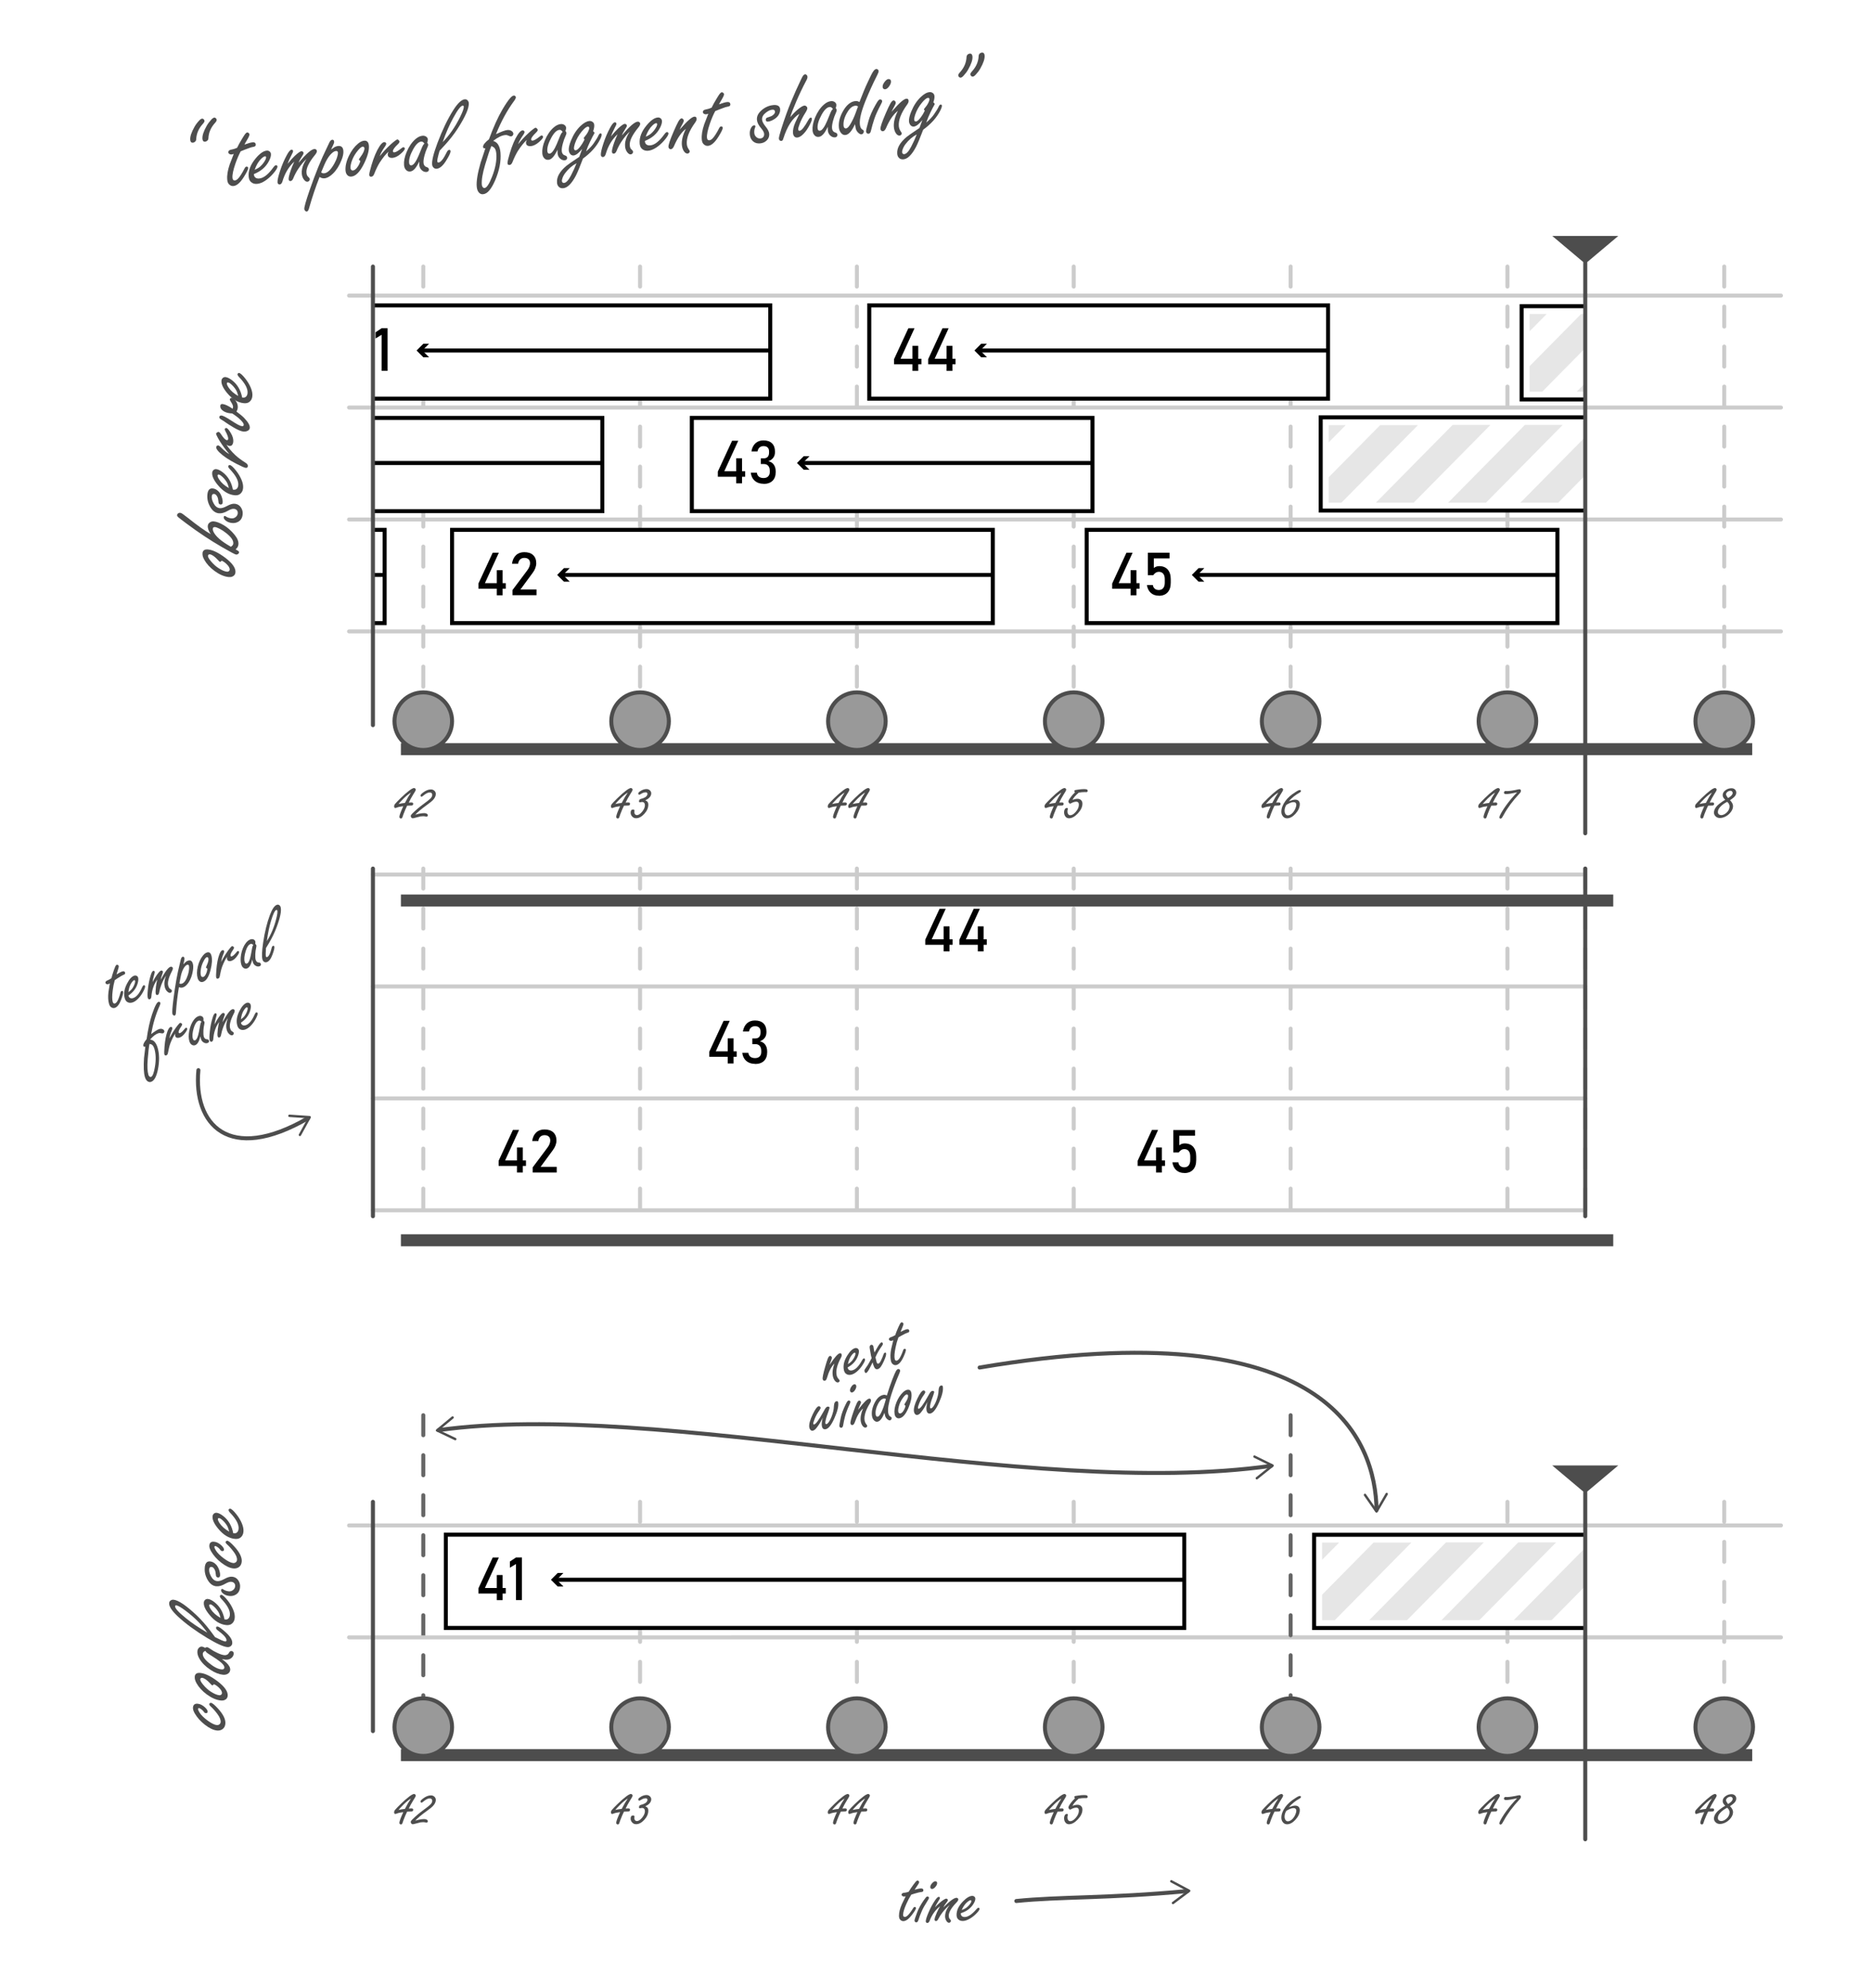 <?xml version="1.0" encoding="UTF-8"?><svg id="Layer_1" xmlns="http://www.w3.org/2000/svg" xmlns:xlink="http://www.w3.org/1999/xlink" viewBox="0 0 468.09 496.94"><defs><style>.cls-1,.cls-2,.cls-3,.cls-4,.cls-5,.cls-6,.cls-7,.cls-8,.cls-9,.cls-10{stroke-miterlimit:10;}.cls-1,.cls-2,.cls-3,.cls-11,.cls-5,.cls-6,.cls-7,.cls-9,.cls-10{fill:none;}.cls-1,.cls-3,.cls-7{stroke-linecap:round;}.cls-1,.cls-5,.cls-6,.cls-8,.cls-9,.cls-10{stroke:#4d4d4d;}.cls-12{clip-path:url(#clippath-6);}.cls-13{clip-path:url(#clippath-7);}.cls-2,.cls-4{stroke:#000;}.cls-14{clip-path:url(#clippath-4);}.cls-15{fill:#4d4d4d;}.cls-16,.cls-4{fill:#fff;}.cls-3{stroke:#666;}.cls-3,.cls-7{stroke-dasharray:5;}.cls-17{clip-path:url(#clippath-1);}.cls-18{clip-path:url(#clippath-5);}.cls-19{clip-path:url(#clippath-3);}.cls-5{filter:url(#drop-shadow-10);}.cls-5,.cls-6,.cls-9,.cls-10{stroke-width:3px;}.cls-6{filter:url(#drop-shadow-9);}.cls-7{stroke:#ccc;}.cls-8{fill:#999;}.cls-9{filter:url(#drop-shadow-11);}.cls-20{fill:#ccc;}.cls-21{clip-path:url(#clippath-2);}.cls-22{clip-path:url(#clippath);}.cls-10{filter:url(#drop-shadow-8);}.cls-23{fill:#e6e6e6;}</style><clipPath id="clippath-1"><rect class="cls-11" x="24.36" y="2.45" width="133.88" height="19.42"/></clipPath><symbol id="Kernel_Execution" viewBox="0 0 173.22 24.31"><path class="cls-16" d="M158.25,2.5v19.31H24.36V2.5h133.88M160.25.5H22.36v23.31h137.88V.5h0Z"/><rect class="cls-4" x="22.36" y=".5" width="137.88" height="23.31"/><g class="cls-17"><polygon class="cls-23" points="28.66 2.41 19.2 2.41 0 21.85 9.46 21.85 28.66 2.41"/><polygon class="cls-23" points="46.73 2.41 37.27 2.41 18.07 21.85 27.53 21.85 46.73 2.41"/><polygon class="cls-23" points="64.8 2.41 55.34 2.41 36.14 21.85 45.6 21.85 64.8 2.41"/><polygon class="cls-23" points="82.87 2.41 73.41 2.41 54.21 21.85 63.67 21.85 82.87 2.41"/><polygon class="cls-23" points="100.94 2.41 91.48 2.41 72.28 21.85 81.74 21.85 100.94 2.41"/><polygon class="cls-23" points="119.01 2.41 109.55 2.41 90.35 21.85 99.81 21.85 119.01 2.41"/><polygon class="cls-23" points="137.08 2.41 127.62 2.41 108.42 21.85 117.88 21.85 137.08 2.41"/><polygon class="cls-23" points="155.15 2.41 145.69 2.41 126.49 21.85 135.95 21.85 155.15 2.41"/><polygon class="cls-23" points="173.22 2.41 163.76 2.41 144.56 21.85 154.02 21.85 173.22 2.41"/></g></symbol><clipPath id="clippath"><rect class="cls-11" x="-228.32" y="52.63" width="132.85" height="61.46"/></clipPath><clipPath id="clippath-2"><rect class="cls-11" x="-225.65" y="304.6" width="132.85" height="61.46"/></clipPath><filter id="drop-shadow-8" filterUnits="userSpaceOnUse"><feOffset dx="7" dy="7"/><feGaussianBlur result="blur" stdDeviation="5"/><feFlood flood-color="#000" flood-opacity=".07"/><feComposite in2="blur" operator="in"/><feComposite in="SourceGraphic"/></filter><clipPath id="clippath-3"><rect class="cls-11" x="93.25" y="66.64" width="303.14" height="103.08"/></clipPath><clipPath id="clippath-4"><rect class="cls-11" x="317.7" y="80.13" width="132.85" height="61.46"/></clipPath><clipPath id="clippath-5"><rect class="cls-11" x="367.95" y="52.37" width="132.85" height="61.46"/></clipPath><filter id="drop-shadow-9" filterUnits="userSpaceOnUse"><feOffset dx="7" dy="7"/><feGaussianBlur result="blur-2" stdDeviation="5"/><feFlood flood-color="#000" flood-opacity=".07"/><feComposite in2="blur-2" operator="in"/><feComposite in="SourceGraphic"/></filter><filter id="drop-shadow-10" filterUnits="userSpaceOnUse"><feOffset dx="7" dy="7"/><feGaussianBlur result="blur-3" stdDeviation="5"/><feFlood flood-color="#000" flood-opacity=".07"/><feComposite in2="blur-3" operator="in"/><feComposite in="SourceGraphic"/></filter><filter id="drop-shadow-11" filterUnits="userSpaceOnUse"><feOffset dx="7" dy="7"/><feGaussianBlur result="blur-4" stdDeviation="5"/><feFlood flood-color="#000" flood-opacity=".07"/><feComposite in2="blur-4" operator="in"/><feComposite in="SourceGraphic"/></filter><clipPath id="clippath-6"><rect class="cls-11" x="93.25" y="373.73" width="303.14" height="103.08"/></clipPath><clipPath id="clippath-7"><rect class="cls-11" x="316.06" y="359.45" width="132.85" height="61.46"/></clipPath></defs><g class="cls-22"><use width="173.22" height="24.31" transform="translate(-131.61 72.41)" xlink:href="#Kernel_Execution"/></g><g class="cls-21"><use width="173.22" height="24.31" transform="translate(-157.55 328.27)" xlink:href="#Kernel_Execution"/></g><path class="cls-15" d="M101.8,201.4c-.05.12-.2.43-.43.92-.39.93-.62,1.54-.7,1.83-.04.16-.1.28-.16.34-.06.06-.15.1-.26.1s-.22-.04-.29-.13c-.07-.08-.1-.17-.1-.27,0-.37.33-1.25.98-2.67-.71.08-1.27.2-1.68.37-.13.05-.24.08-.32.08-.2,0-.29-.15-.29-.46,0-.18.07-.36.21-.53.27-.32.73-.8,1.38-1.44.8-.79,1.53-1.43,2.18-1.92.56-.42.97-.64,1.22-.64.11,0,.21.05.31.14.07.08.11.16.11.26,0,.12-.07.3-.22.54-.02.04-.19.31-.48.78-.38.61-.73,1.25-1.05,1.92.34-.02.57-.03.68-.03.29,0,.43.11.43.32,0,.19-.08.33-.23.41-.07.03-.28.05-.62.05-.1,0-.32,0-.64.02ZM101.24,200.72c.53-1.04,1.04-1.9,1.52-2.6-.51.29-1.13.79-1.85,1.49-.52.52-.94.97-1.26,1.35.71-.15,1.24-.23,1.6-.25Z"/><path class="cls-15" d="M103.85,203.64c.82-.26,1.57-.39,2.26-.39.27,0,.49.06.65.17.15.1.22.22.22.36,0,.09-.03.18-.1.25s-.15.11-.23.11c-.03,0-.07,0-.13-.02-.25-.07-.48-.1-.69-.1-.18,0-.4.02-.67.05-.09.01-.43.1-1.02.26-.53.14-.84.21-.94.21-.14,0-.26-.07-.36-.2-.09-.12-.14-.25-.14-.38,0-.15.13-.34.38-.59.48-.47.94-.89,1.38-1.27.42-.35.94-.76,1.56-1.22.71-.52,1.2-.9,1.46-1.14.4-.35.6-.7.6-1.05,0-.2-.06-.35-.19-.46-.11-.1-.25-.15-.42-.15-.44,0-.96.25-1.55.74-.27.22-.44.34-.51.34-.05,0-.11-.03-.17-.09-.07-.06-.1-.13-.1-.21,0-.18.21-.42.64-.75.68-.52,1.33-.78,1.96-.78.36,0,.65.11.89.34.23.22.34.49.34.8,0,.55-.28,1.09-.83,1.63-.24.23-.68.59-1.32,1.05-1.54,1.12-2.53,1.95-2.97,2.48Z"/><path class="cls-15" d="M156.02,201.4c-.05.12-.2.43-.43.92-.39.93-.62,1.54-.7,1.83-.04.16-.1.28-.16.34-.06.06-.15.1-.26.1s-.22-.04-.29-.13c-.07-.08-.1-.17-.1-.27,0-.37.33-1.25.98-2.67-.71.08-1.27.2-1.68.37-.13.05-.24.08-.32.08-.2,0-.29-.15-.29-.46,0-.18.07-.36.21-.53.27-.32.73-.8,1.38-1.44.8-.79,1.53-1.43,2.18-1.92.56-.42.97-.64,1.22-.64.11,0,.21.05.31.14.07.08.11.16.11.26,0,.12-.07.3-.22.54-.02.04-.19.31-.48.78-.38.61-.73,1.25-1.05,1.92.34-.02.57-.03.68-.03.29,0,.43.11.43.32,0,.19-.08.33-.23.41-.07.03-.28.05-.62.05-.1,0-.32,0-.64.02ZM155.45,200.72c.53-1.04,1.04-1.9,1.52-2.6-.51.29-1.13.79-1.85,1.49-.52.52-.94.97-1.26,1.35.71-.15,1.24-.23,1.6-.25Z"/><path class="cls-15" d="M161.36,200.05c.24.1.42.22.52.34.15.18.23.43.23.75,0,.8-.33,1.56-1,2.29s-1.36,1.1-2.07,1.1c-.43,0-.79-.18-1.06-.54-.2-.26-.29-.55-.29-.86,0-.52.2-.78.6-.78.24,0,.36.09.36.27,0,.04,0,.09-.01.15-.01.08-.02.17-.02.25,0,.23.06.41.17.53.13.13.28.2.45.2.42,0,.86-.29,1.34-.87.45-.56.68-1.09.68-1.59,0-.25-.06-.45-.18-.6-.13-.16-.31-.23-.55-.23-.09,0-.19.01-.28.04-.11.03-.2.05-.26.05-.14,0-.21-.1-.21-.29,0-.17.06-.3.17-.41.06-.06.2-.12.4-.18.41-.1.75-.24,1.03-.42.18-.12.33-.27.43-.47.05-.1.08-.21.08-.32,0-.14-.04-.25-.11-.31-.08-.07-.19-.1-.35-.1-.26,0-.54.07-.82.21-.07.03-.25.13-.52.3-.07.05-.15.07-.24.07-.17,0-.25-.09-.25-.27,0-.16.12-.33.37-.51.57-.41,1.13-.61,1.68-.61.33,0,.6.1.83.3.24.21.36.47.36.77,0,.4-.17.77-.51,1.11-.19.2-.5.4-.94.62Z"/><path class="cls-15" d="M210.23,201.4c-.05.12-.2.43-.43.92-.39.93-.62,1.54-.7,1.83-.04.16-.1.28-.16.34-.06.06-.15.1-.26.1s-.22-.04-.29-.13c-.07-.08-.1-.17-.1-.27,0-.37.33-1.25.98-2.67-.71.08-1.27.2-1.68.37-.13.05-.24.08-.32.08-.2,0-.29-.15-.29-.46,0-.18.07-.36.21-.53.27-.32.73-.8,1.38-1.44.8-.79,1.53-1.43,2.18-1.92.56-.42.97-.64,1.22-.64.11,0,.21.05.31.14.07.08.11.16.11.26,0,.12-.07.3-.22.54-.02.04-.19.31-.48.78-.38.61-.73,1.25-1.05,1.92.34-.02.57-.03.68-.03.29,0,.43.11.43.32,0,.19-.08.33-.23.41-.07.03-.28.05-.62.05-.1,0-.32,0-.64.02ZM209.66,200.72c.53-1.04,1.04-1.9,1.52-2.6-.51.29-1.13.79-1.85,1.49-.52.52-.94.97-1.26,1.35.71-.15,1.24-.23,1.6-.25Z"/><path class="cls-15" d="M215.35,201.4c-.05.12-.2.43-.43.92-.39.93-.62,1.54-.7,1.83-.04.16-.1.28-.16.34-.06.06-.15.1-.26.1s-.22-.04-.29-.13c-.07-.08-.1-.17-.1-.27,0-.37.33-1.25.98-2.67-.71.08-1.27.2-1.68.37-.13.05-.24.08-.32.08-.2,0-.29-.15-.29-.46,0-.18.07-.36.21-.53.27-.32.73-.8,1.38-1.44.8-.79,1.53-1.43,2.18-1.92.56-.42.97-.64,1.22-.64.11,0,.21.05.31.14.07.08.11.16.11.26,0,.12-.07.3-.22.54-.02.04-.19.31-.48.78-.38.61-.73,1.25-1.05,1.92.34-.02.57-.03.68-.03.29,0,.43.11.43.32,0,.19-.08.33-.23.41-.07.03-.28.05-.62.05-.1,0-.32,0-.64.02ZM214.79,200.72c.53-1.04,1.04-1.9,1.52-2.6-.51.29-1.13.79-1.85,1.49-.52.52-.94.97-1.26,1.35.71-.15,1.24-.23,1.6-.25Z"/><path class="cls-15" d="M264.44,201.4c-.05.12-.2.43-.43.92-.39.93-.62,1.54-.7,1.83-.04.16-.1.28-.16.34-.06.06-.15.1-.26.1s-.22-.04-.29-.13c-.07-.08-.1-.17-.1-.27,0-.37.33-1.25.98-2.67-.71.08-1.27.2-1.68.37-.13.05-.24.08-.32.08-.2,0-.29-.15-.29-.46,0-.18.07-.36.21-.53.27-.32.73-.8,1.38-1.44.8-.79,1.53-1.43,2.18-1.92.56-.42.97-.64,1.22-.64.11,0,.21.05.31.14.07.08.11.16.11.26,0,.12-.07.3-.22.54-.02.04-.19.31-.48.78-.38.61-.73,1.25-1.05,1.92.34-.02.57-.03.68-.03.29,0,.43.11.43.32,0,.19-.08.33-.23.41-.07.03-.28.05-.62.05-.1,0-.32,0-.64.02ZM263.88,200.72c.53-1.04,1.04-1.9,1.52-2.6-.51.29-1.13.79-1.85,1.49-.52.52-.94.97-1.26,1.35.71-.15,1.24-.23,1.6-.25Z"/><path class="cls-15" d="M269.76,198.11c-.83.72-1.36,1.33-1.59,1.85.48-.2.9-.29,1.24-.29.4,0,.71.12.93.35.21.22.32.51.32.86,0,.81-.38,1.62-1.15,2.44-.76.82-1.5,1.22-2.23,1.22-.42,0-.75-.2-.98-.59-.15-.26-.23-.56-.23-.89s.07-.61.22-.83c.12-.18.28-.27.47-.27.18,0,.26.07.26.2,0,.03-.01.09-.04.17-.05.14-.07.33-.07.57,0,.21.05.39.15.55.13.22.31.33.54.33.44,0,.9-.28,1.38-.83.53-.61.79-1.21.79-1.81,0-.25-.06-.44-.17-.56-.11-.12-.28-.19-.51-.19s-.5.06-.82.18c-.07.02-.25.11-.53.26-.06.03-.11.05-.16.05-.09,0-.19-.06-.28-.18-.1-.13-.15-.25-.15-.36,0-.21.21-.59.64-1.16.27-.37.6-.74,1-1.11-.11-.15-.16-.26-.16-.34,0-.11.08-.19.23-.24.07-.02.35-.07.83-.13.54-.07.98-.11,1.32-.11s.55.02.7.07c.18.05.26.17.26.35,0,.22-.11.34-.34.34-.05,0-.15,0-.29-.01-.05,0-.11,0-.17,0-.23,0-.46.01-.69.03-.23.02-.45.05-.68.1Z"/><line class="cls-10" x1="93.25" y1="180.27" x2="431.14" y2="180.27"/><line class="cls-7" x1="105.84" y1="66.63" x2="105.84" y2="180.27"/><line class="cls-7" x1="160.05" y1="66.63" x2="160.05" y2="180.27"/><line class="cls-7" x1="214.26" y1="66.63" x2="214.26" y2="180.27"/><line class="cls-7" x1="268.48" y1="66.63" x2="268.48" y2="180.27"/><circle class="cls-8" cx="105.84" cy="180.27" r="7.2"/><circle class="cls-8" cx="160.05" cy="180.27" r="7.2"/><circle class="cls-8" cx="214.26" cy="180.27" r="7.2"/><circle class="cls-8" cx="268.48" cy="180.27" r="7.2"/><path class="cls-20" d="M445.33,158.33c.28,0,.5-.22.5-.5s-.22-.5-.5-.5H87.28c-.28,0-.5.22-.5.5s.22.5.5.5h358.05"/><path class="cls-20" d="M445.33,130.35c.28,0,.5-.22.5-.5s-.22-.5-.5-.5H87.28c-.28,0-.5.22-.5.5s.22.5.5.5h358.05"/><path class="cls-15" d="M318.68,201.4c-.05.12-.2.43-.43.92-.39.93-.62,1.54-.7,1.83-.04.16-.1.28-.16.34-.06.06-.15.1-.26.1s-.22-.04-.29-.13c-.07-.08-.1-.17-.1-.27,0-.37.33-1.25.98-2.67-.71.08-1.27.2-1.68.37-.13.05-.24.08-.32.08-.2,0-.29-.15-.29-.46,0-.18.07-.36.21-.53.27-.32.73-.8,1.38-1.44.8-.79,1.53-1.43,2.18-1.92.56-.42.97-.64,1.22-.64.11,0,.21.05.31.14.07.08.11.16.11.26,0,.12-.07.3-.22.54-.02.04-.19.31-.48.78-.38.61-.73,1.25-1.05,1.92.34-.02.57-.03.68-.03.29,0,.43.11.43.32,0,.19-.08.33-.23.41-.07.03-.28.05-.62.05-.1,0-.32,0-.64.02ZM318.12,200.72c.53-1.04,1.04-1.9,1.52-2.6-.51.29-1.13.79-1.85,1.49-.52.52-.94.97-1.26,1.35.71-.15,1.24-.23,1.6-.25Z"/><path class="cls-15" d="M322.26,200.28c.73-.27,1.26-.4,1.6-.4.4,0,.7.11.89.34.17.2.26.46.26.78,0,.83-.37,1.64-1.11,2.44-.68.74-1.38,1.11-2.09,1.11-.45,0-.81-.2-1.09-.59-.21-.3-.32-.65-.32-1.05,0-.87.34-1.77,1.01-2.69.58-.8,1.41-1.54,2.49-2.21.32-.21.56-.35.72-.42.15-.07.28-.11.4-.11.19,0,.28.08.28.24,0,.15-.1.27-.29.38-1.02.54-1.93,1.27-2.74,2.18ZM321.65,201.18c-.3.49-.45.98-.45,1.46,0,.32.07.59.22.82.15.23.35.35.59.35.34,0,.69-.16,1.05-.48s.65-.76.87-1.3c.14-.34.21-.64.21-.89,0-.19-.06-.33-.17-.45-.12-.13-.28-.19-.48-.19-.33,0-.73.11-1.2.33-.13.05-.27.13-.43.23-.12.07-.19.12-.2.13Z"/><path class="cls-15" d="M372.89,201.4c-.05.12-.2.43-.43.92-.38.93-.62,1.54-.7,1.83-.04.16-.1.28-.16.34-.06.06-.15.1-.26.1-.12,0-.22-.04-.29-.13-.07-.08-.1-.17-.1-.27,0-.37.33-1.25.98-2.67-.71.08-1.27.2-1.68.37-.13.05-.24.08-.32.08-.2,0-.29-.15-.29-.46,0-.18.07-.36.21-.53.27-.32.73-.8,1.38-1.44.8-.79,1.53-1.43,2.17-1.92.56-.42.97-.64,1.22-.64.11,0,.21.05.31.14.07.08.11.16.11.26,0,.12-.07.3-.22.54-.02.04-.19.31-.48.78-.38.61-.73,1.25-1.05,1.92.34-.02.57-.03.68-.03.29,0,.43.11.43.32,0,.19-.08.33-.23.41-.07.03-.28.05-.62.05-.1,0-.32,0-.64.02ZM372.33,200.72c.53-1.04,1.04-1.9,1.52-2.6-.51.29-1.13.79-1.85,1.49-.52.52-.94.97-1.26,1.35.71-.15,1.24-.23,1.6-.25Z"/><path class="cls-15" d="M379.37,198.06c-1.31.29-2.24.43-2.77.43-.36,0-.54-.12-.54-.35,0-.12.04-.22.12-.3s.17-.12.27-.12c.04,0,.11,0,.21.01.06,0,.14.01.22.01.3,0,.7-.04,1.2-.12.63-.1,1.1-.19,1.4-.27.17-.04.31-.07.42-.07.26,0,.4.14.4.42,0,.19-.11.41-.34.64-1.68,1.8-3,3.57-3.95,5.32-.23.42-.38.67-.44.75-.12.14-.24.21-.37.21-.07,0-.14-.03-.19-.08-.07-.06-.1-.13-.1-.21,0-.25.24-.76.71-1.54.62-1.02,1.38-2.06,2.26-3.11.53-.63,1.02-1.18,1.49-1.63Z"/><path class="cls-15" d="M427.1,201.4c-.05.12-.2.43-.43.92-.39.93-.62,1.54-.7,1.83-.04.16-.1.28-.16.34-.06.06-.15.1-.26.1s-.22-.04-.29-.13c-.07-.08-.1-.17-.1-.27,0-.37.33-1.25.98-2.67-.71.08-1.27.2-1.68.37-.13.05-.24.08-.32.08-.2,0-.29-.15-.29-.46,0-.18.07-.36.21-.53.27-.32.74-.8,1.38-1.44.8-.79,1.53-1.43,2.17-1.92.56-.42.97-.64,1.22-.64.11,0,.21.05.31.14.07.08.11.16.11.26,0,.12-.07.3-.22.54-.02.04-.19.31-.48.78-.38.61-.73,1.25-1.05,1.92.34-.02.57-.03.68-.03.29,0,.43.11.43.32,0,.19-.08.33-.23.41-.07.03-.28.05-.62.05-.1,0-.31,0-.64.02ZM426.54,200.72c.53-1.04,1.04-1.9,1.52-2.6-.51.29-1.13.79-1.85,1.49-.52.52-.94.97-1.26,1.35.71-.15,1.24-.23,1.6-.25Z"/><path class="cls-15" d="M431.4,199.92c-.21-.21-.37-.38-.45-.51-.13-.21-.2-.42-.2-.65,0-.51.26-.94.77-1.28.44-.3.92-.45,1.44-.45.38,0,.68.12.9.35.2.21.29.45.29.74,0,.43-.21.83-.63,1.2-.22.2-.54.43-.94.7.25.25.44.5.57.75s.19.49.19.72c0,.46-.15.91-.46,1.36-.33.48-.75.87-1.27,1.17-.52.3-1.05.45-1.58.45-.46,0-.84-.17-1.13-.5-.22-.25-.33-.53-.33-.83,0-.8.49-1.57,1.46-2.31.51-.4.97-.7,1.37-.92ZM431.89,200.42c-.59.3-1.08.63-1.49,1.01-.57.53-.85,1.04-.85,1.52,0,.28.09.49.26.62.18.12.37.18.56.18.27,0,.56-.08.86-.25.3-.17.56-.39.77-.66.31-.4.47-.82.47-1.25,0-.3-.09-.58-.28-.84-.04-.06-.11-.13-.2-.22-.07-.07-.1-.1-.11-.1ZM432.1,199.48c.29-.16.54-.34.75-.54.26-.26.4-.5.4-.73,0-.15-.05-.27-.14-.37-.1-.12-.24-.18-.4-.18-.28,0-.55.1-.79.3-.21.17-.32.37-.32.59,0,.16.09.36.27.61l.23.31Z"/><line class="cls-7" x1="322.72" y1="66.63" x2="322.72" y2="180.27"/><line class="cls-7" x1="376.93" y1="66.63" x2="376.93" y2="180.27"/><line class="cls-7" x1="431.14" y1="66.63" x2="431.14" y2="180.27"/><circle class="cls-8" cx="322.72" cy="180.27" r="7.2"/><circle class="cls-8" cx="376.93" cy="180.27" r="7.2"/><circle class="cls-8" cx="431.14" cy="180.27" r="7.2"/><path class="cls-15" d="M227.86,473.59c-.44.69-.85,1.46-1.23,2.32-.54,1.22-.81,2.13-.81,2.73,0,.17.04.3.11.39.07.09.18.13.32.13.34,0,.75-.32,1.24-.96.31-.4.58-.79.82-1.19.13-.23.27-.34.42-.34.09,0,.16.03.23.09.05.06.08.12.08.18,0,.25-.33.82-1,1.69-.79,1.05-1.52,1.58-2.17,1.58-.35,0-.64-.16-.87-.48-.14-.21-.21-.5-.21-.87,0-.83.24-1.79.72-2.89.12-.27.44-.93.96-1.98-.18.05-.32.07-.42.07-.14,0-.27-.03-.38-.1-.15-.1-.23-.22-.23-.36,0-.17.1-.31.3-.41.05-.03.31-.07.76-.13.16-.03.4-.09.72-.2.24-.43.63-1.01,1.17-1.75.3-.41.51-.68.62-.8.16-.17.31-.26.43-.26.09,0,.18.05.27.14.08.09.12.18.12.27,0,.18-.19.53-.57,1.06-.25.34-.44.62-.56.83.76-.21,1.3-.31,1.63-.31.38,0,.56.16.56.47,0,.16-.07.27-.2.35-.07.04-.25.08-.53.1-.12,0-.63.12-1.55.39-.25.08-.5.15-.75.24Z"/><path class="cls-15" d="M231.92,474.05c.12,0,.21.04.29.13.05.08.08.15.08.23,0,.12-.1.33-.3.62-.71,1.1-1.22,2.01-1.52,2.72-.32.73-.61,1.48-.85,2.26-.11.34-.28.51-.51.51-.14,0-.25-.05-.33-.16-.08-.09-.11-.18-.11-.29,0-.21.22-.89.66-2.05.34-.92.89-1.93,1.66-3.04.25-.36.43-.6.55-.73.12-.13.25-.2.38-.2ZM233.87,470.25c.31,0,.46.16.46.47,0,.29-.15.6-.45.95-.29.33-.56.5-.83.5-.13,0-.24-.05-.32-.14-.08-.09-.12-.2-.12-.33,0-.33.18-.68.54-1.05.27-.27.51-.41.72-.41Z"/><path class="cls-15" d="M233.76,476.78c.57-.6,1.08-1.07,1.52-1.42.66-.51,1.11-.77,1.33-.77.11,0,.21.04.29.12.08.08.11.16.11.25,0,.13-.12.34-.36.64-.37.46-.63.86-.77,1.19,1.6-1.61,2.69-2.41,3.28-2.41.12,0,.23.04.32.11.1.08.14.18.14.31,0,.19-.15.44-.44.74-1.29,1.33-1.94,2.43-1.94,3.28,0,.35.06.6.18.75l.27.34c.05.06.08.14.08.24,0,.11-.04.21-.13.31-.1.11-.22.16-.35.16-.22,0-.43-.14-.62-.43-.23-.34-.35-.75-.35-1.21,0-.62.18-1.25.53-1.89.12-.23.33-.53.62-.9-.58.44-1.17,1.04-1.77,1.8-.41.52-.78,1.1-1.11,1.74-.16.31-.34.46-.55.46-.23,0-.35-.13-.35-.39,0-.28.19-.86.57-1.73.22-.5.49-1.03.81-1.58-1.17.9-2.05,2.13-2.63,3.67-.14.34-.34.51-.57.51-.11,0-.2-.04-.27-.12-.07-.08-.11-.18-.11-.3,0-.4.23-1.13.68-2.18.47-1.11,1-2.12,1.6-3,.41-.62.73-.93.95-.93.21,0,.31.11.31.33,0,.1-.13.33-.38.72-.44.72-.74,1.25-.88,1.6Z"/><path class="cls-15" d="M240.26,478.23v.18c0,.15.04.28.11.39.17.25.45.38.84.38.85,0,1.84-.66,2.96-1.97.2-.23.37-.34.5-.34.08,0,.14.04.21.11.04.05.06.11.06.15,0,.27-.33.72-.98,1.35-.51.5-1.06.91-1.64,1.22s-1.12.47-1.62.47-.92-.18-1.21-.53c-.2-.25-.3-.58-.3-1,0-1.16.54-2.29,1.63-3.39.88-.9,1.65-1.35,2.31-1.35.18,0,.34.05.48.16.18.14.27.33.27.56,0,.36-.17.81-.5,1.33-.69,1.09-1.73,1.85-3.12,2.27ZM240.48,477.43c.48-.16.85-.35,1.13-.55.48-.37.86-.79,1.14-1.25.1-.16.15-.31.15-.44,0-.14-.07-.21-.2-.21-.18,0-.43.13-.76.4-.59.47-1.08,1.16-1.47,2.05Z"/><path class="cls-1" d="M254.13,475.18c10.97-1.12,22.95-.62,42.79-2.49"/><path class="cls-15" d="M293.06,475.86c-.1-.13-.07-.32.06-.42l3.67-2.76-4.05-2.16c-.15-.08-.2-.26-.12-.41.08-.15.26-.2.41-.12l4.47,2.38c.09.05.15.14.16.24,0,.1-.04.2-.12.26l-4.05,3.04s-.1.05-.16.06c-.1,0-.2-.03-.26-.12Z"/><g class="cls-19"><rect class="cls-4" x="113.04" y="132.44" width="135.21" height="23.31"/><path d="M119.63,147.16v-1.3l3.57-7.71h1.54l-3.49,7.62h5.22v1.38h-6.85ZM124.22,148.8v-6.27h1.46v6.27h-1.46Z"/><path d="M128.15,148.79v-1.3l3.71-4.95c.21-.28.38-.58.5-.88.12-.3.18-.59.18-.86h0c0-.44-.12-.77-.37-1s-.6-.35-1.06-.35c-.43,0-.78.13-1.05.38-.27.26-.44.62-.5,1.09h0s-1.54,0-1.54,0h0c.13-.93.47-1.64,1-2.14.54-.51,1.23-.76,2.07-.76.96,0,1.7.24,2.22.73s.78,1.17.78,2.05h0c0,.38-.08.78-.23,1.19s-.37.81-.65,1.18l-3.08,4.19h4.03v1.42h-6.01Z"/><line class="cls-2" x1="248.25" y1="143.71" x2="140.47" y2="143.71"/><polygon points="142.46 142.01 140.76 143.71 142.46 145.4 141.02 145.4 139.32 143.71 141.02 142.01 142.46 142.01"/><rect class="cls-4" x="172.99" y="104.46" width="100.18" height="23.31"/><path d="M179.49,119.18v-1.3l3.57-7.71h1.54l-3.49,7.62h5.22v1.38h-6.85ZM184.09,120.82v-6.27h1.46v6.27h-1.46Z"/><path d="M190.93,120.92c-.6,0-1.13-.11-1.58-.33-.45-.22-.81-.53-1.09-.94s-.45-.91-.53-1.49h1.52c.07.46.25.79.54,1.01.29.21.67.32,1.13.32.49,0,.88-.13,1.15-.4s.41-.63.41-1.11v-.32c0-.53-.13-.94-.39-1.23s-.62-.44-1.1-.44h-.75v-1.42h.75c.42,0,.74-.12.97-.37.23-.25.34-.6.34-1.05v-.33c0-.42-.12-.74-.36-.97-.24-.23-.58-.34-1.03-.34-.38,0-.7.11-.96.32-.26.21-.44.55-.54,1.01h-1.52c.15-.88.49-1.56,1.01-2.04.52-.48,1.19-.72,2-.72.92,0,1.63.24,2.13.73s.75,1.16.75,2.04v.18c0,.53-.14,1-.43,1.39s-.7.68-1.22.87c.58.12,1.03.41,1.35.85.32.45.48,1.01.48,1.7v.18c0,.93-.27,1.66-.8,2.17s-1.28.77-2.26.77Z"/><line class="cls-2" x1="272.96" y1="115.73" x2="200.42" y2="115.73"/><polygon points="202.41 114.03 200.72 115.73 202.41 117.42 200.97 117.42 199.28 115.73 200.97 114.03 202.41 114.03"/><rect class="cls-4" x="217.36" y="76.34" width="114.72" height="23.31"/><path d="M223.56,91.07v-1.3l3.57-7.71h1.54l-3.49,7.62h5.22v1.38h-6.85ZM228.15,92.71v-6.27h1.46v6.27h-1.46Z"/><path d="M232.09,91.07v-1.3l3.57-7.71h1.54l-3.49,7.62h5.22v1.38h-6.85ZM236.69,92.71v-6.27h1.46v6.27h-1.46Z"/><line class="cls-2" x1="332.08" y1="87.61" x2="244.79" y2="87.61"/><polygon points="246.78 85.92 245.09 87.61 246.78 89.31 245.34 89.31 243.65 87.61 245.34 85.92 246.78 85.92"/><rect class="cls-4" x="35.89" y="104.46" width="114.72" height="23.31"/><path d="M42.48,119.18v-1.3l3.57-7.71h1.54l-3.49,7.62h5.22v1.38h-6.85ZM47.07,120.82v-6.27h1.46v6.27h-1.46Z"/><path d="M50.99,120.81v-1.3l3.71-4.95c.21-.28.38-.58.5-.88s.18-.59.18-.86h0c0-.44-.12-.77-.37-1s-.6-.35-1.06-.35c-.43,0-.78.13-1.05.38-.27.26-.44.62-.49,1.09h0s-1.55,0-1.55,0h0c.13-.93.47-1.64,1-2.14.54-.51,1.23-.76,2.07-.76.96,0,1.7.24,2.22.73s.78,1.17.78,2.05h0c0,.38-.08.78-.23,1.19s-.37.81-.65,1.18l-3.08,4.19h4.03v1.42h-6.01Z"/><line class="cls-2" x1="150.61" y1="115.73" x2="63.31" y2="115.73"/><polygon points="65.31 114.03 63.61 115.73 65.31 117.42 63.87 117.42 62.17 115.73 63.87 114.03 65.31 114.03"/><rect class="cls-4" x="-18.54" y="132.44" width="114.72" height="23.31"/><path d="M-3.43,148.79v-1.3l3.71-4.95c.21-.28.38-.58.5-.88s.18-.59.18-.86h0c0-.44-.12-.77-.37-1s-.6-.35-1.06-.35c-.43,0-.78.13-1.05.38-.27.26-.44.62-.49,1.09h0s-1.55,0-1.55,0h0c.13-.93.47-1.64,1-2.14.54-.51,1.23-.76,2.07-.76.96,0,1.7.24,2.22.73s.78,1.17.78,2.05h0c0,.38-.08.78-.23,1.19s-.37.81-.65,1.18l-3.08,4.19H2.58v1.42H-3.43Z"/><line class="cls-2" x1="96.18" y1="143.71" x2="8.89" y2="143.71"/><polygon points="10.88 142.01 9.19 143.71 10.88 145.4 9.44 145.4 7.75 143.71 9.44 142.01 10.88 142.01"/><rect class="cls-4" x="77.88" y="76.34" width="114.72" height="23.31"/><path d="M86.03,91.07v-1.3l3.57-7.71h1.54l-3.49,7.62h5.22v1.38h-6.85ZM90.62,92.71v-6.27h1.46v6.27h-1.46Z"/><path d="M96.91,82.05v10.65h-1.49v-9.02l-1.52.93v-1.55l1.52-1.01h1.49Z"/><line class="cls-2" x1="192.6" y1="87.61" x2="105.3" y2="87.61"/><polygon points="107.29 85.92 105.6 87.61 107.29 89.31 105.86 89.31 104.16 87.61 105.86 85.92 107.29 85.92"/><g class="cls-14"><use width="173.22" height="24.31" transform="translate(307.88 103.81)" xlink:href="#Kernel_Execution"/></g><g class="cls-18"><use width="173.22" height="24.31" transform="translate(358.12 76.04)" xlink:href="#Kernel_Execution"/></g><rect class="cls-4" x="271.72" y="132.44" width="117.71" height="23.31"/><path d="M278.1,147.16v-1.3l3.57-7.71h1.54l-3.49,7.62h5.22v1.38h-6.85ZM282.7,148.8v-6.27h1.46v6.27h-1.46Z"/><path d="M289.76,148.9c-.81,0-1.48-.23-2-.7-.52-.47-.85-1.12-.98-1.97h0s1.49,0,1.49,0h0c.05.4.21.7.47.92s.6.33,1.01.33c.48,0,.85-.16,1.11-.48.26-.32.39-.77.39-1.35v-.89c0-.58-.13-1.03-.39-1.35-.26-.32-.63-.48-1.11-.48-.26,0-.51.07-.75.22s-.45.35-.63.62h-1.36v-5.61h5.43v1.42h-3.93v2.4c.19-.15.39-.27.62-.35s.46-.12.7-.12c.93,0,1.65.28,2.15.85s.76,1.37.76,2.41v.89c0,1.04-.26,1.84-.78,2.41s-1.26.85-2.21.85Z"/><line class="cls-2" x1="389.43" y1="143.71" x2="299.15" y2="143.71"/><polygon points="301.14 142.01 299.45 143.71 301.14 145.4 299.7 145.4 298.01 143.71 299.7 142.01 301.14 142.01"/></g><path class="cls-20" d="M445.33,102.37c.28,0,.5-.22.5-.5s-.22-.5-.5-.5H87.28c-.28,0-.5.22-.5.5s.22.5.5.5h358.05"/><path class="cls-20" d="M445.33,74.39c.28,0,.5-.22.5-.5s-.22-.5-.5-.5H87.28c-.28,0-.5.22-.5.5s.22.5.5.5h358.05"/><path class="cls-15" d="M404.64,58.98h-16.5l7.75,6.52v142.8c0,.28.22.5.5.5s.5-.22.5-.5V65.51l7.75-6.52Z"/><line class="cls-1" x1="93.25" y1="66.63" x2="93.25" y2="181.26"/><path class="cls-15" d="M50.51,29.66c.18-.02.34.05.47.21.09.1.14.21.15.34.02.2-.15.49-.5.86-.98,1.11-1.51,2.36-1.57,3.76-.02.26-.12.46-.31.61-.17.14-.33.21-.51.23-.4.03-.63-.2-.67-.71-.07-.81.29-1.89,1.06-3.25.31-.56.7-1.07,1.15-1.55.29-.32.53-.48.73-.5ZM53.56,29.4c.17-.02.33.06.47.21.09.1.14.21.15.35.02.2-.15.49-.5.86-.98,1.11-1.51,2.36-1.57,3.76-.02.26-.12.46-.31.61-.17.14-.33.21-.51.23-.4.03-.63-.2-.67-.71-.07-.81.29-1.89,1.06-3.25.32-.57.71-1.08,1.15-1.55.29-.32.53-.48.73-.5Z"/><path class="cls-15" d="M60.2,37.79c-.49.93-.94,1.97-1.33,3.1-.56,1.62-.81,2.81-.74,3.58.02.22.08.38.18.49.1.11.24.15.43.14.44-.04.93-.49,1.48-1.37.35-.54.66-1.08.92-1.61.14-.3.31-.46.5-.48.11,0,.21.02.3.09.08.07.12.15.12.23.03.32-.34,1.08-1.09,2.28-.9,1.43-1.77,2.19-2.61,2.26-.45.04-.84-.14-1.17-.52-.21-.25-.33-.61-.37-1.09-.09-1.06.11-2.32.61-3.78.12-.36.46-1.24,1.02-2.64-.23.08-.41.13-.53.14-.18.02-.35-.01-.5-.09-.2-.11-.31-.25-.33-.44-.02-.22.09-.4.34-.56.07-.04.39-.13.96-.25.21-.05.51-.16.9-.33.26-.58.7-1.37,1.31-2.37.34-.56.58-.92.71-1.09.19-.24.37-.36.52-.38.11,0,.23.04.36.16.12.1.18.21.19.33.02.23-.19.7-.62,1.42-.29.47-.5.84-.63,1.13.95-.35,1.63-.54,2.05-.57.48-.04.74.14.77.54.02.2-.05.36-.21.47-.08.06-.31.12-.67.19-.15,0-.8.23-1.94.67-.32.12-.63.25-.93.38Z"/><path class="cls-15" d="M63.49,43.5l.02.24c.02.19.08.36.19.49.25.31.62.44,1.12.39,1.1-.09,2.29-1.04,3.58-2.84.23-.31.43-.47.61-.49.1,0,.19.03.28.12.06.07.09.13.09.19.03.34-.34.96-1.11,1.84-.6.69-1.26,1.27-1.97,1.74-.71.47-1.39.73-2.02.78-.66.06-1.19-.13-1.61-.55-.28-.29-.44-.71-.49-1.26-.12-1.48.45-2.99,1.72-4.52,1.03-1.25,1.97-1.91,2.81-1.98.23-.02.44.03.64.16.24.17.38.4.4.69.04.46-.13,1.05-.5,1.76-.77,1.48-2.01,2.56-3.75,3.24ZM63.69,42.45c.59-.26,1.06-.54,1.38-.83.57-.52,1.01-1.1,1.32-1.73.11-.22.16-.42.15-.58-.01-.18-.11-.26-.27-.24-.23.02-.54.22-.93.59-.7.67-1.25,1.6-1.66,2.79Z"/><path class="cls-15" d="M71.95,40.91c.67-.83,1.27-1.49,1.79-1.98.79-.73,1.33-1.11,1.62-1.13.14-.01.27.03.38.13.11.09.16.19.17.3.01.17-.12.45-.39.85-.42.64-.71,1.17-.86,1.61,1.88-2.23,3.19-3.38,3.94-3.44.16-.01.3.02.42.11.13.09.2.22.22.38.02.25-.14.58-.48.99-1.51,1.85-2.22,3.32-2.13,4.41.04.45.14.76.32.94l.38.4c.08.07.12.17.13.29.01.14-.03.28-.14.41-.12.15-.26.23-.43.25-.29.02-.57-.14-.85-.48-.33-.41-.53-.92-.58-1.51-.07-.8.09-1.62.48-2.47.13-.3.36-.71.69-1.22-.7.62-1.39,1.46-2.08,2.5-.47.71-.88,1.49-1.23,2.35-.17.41-.39.63-.66.65-.3.03-.46-.13-.49-.46-.03-.36.15-1.12.55-2.28.23-.66.51-1.37.87-2.11-1.4,1.28-2.39,2.95-2.98,4.99-.15.45-.37.69-.68.72-.14.01-.26-.03-.36-.13-.11-.1-.16-.22-.18-.37-.04-.52.17-1.47.63-2.87.48-1.48,1.06-2.82,1.72-4.02.46-.84.83-1.27,1.12-1.3.26-.02.41.11.43.39,0,.12-.13.44-.41.96-.49.97-.81,1.68-.96,2.15Z"/><path class="cls-15" d="M82.8,37.38c.34-.26.59-.44.76-.54.34-.21.69-.32,1.03-.35.38-.03.68.05.9.26.21.21.34.53.37.98.05.61-.1,1.37-.46,2.26-.55,1.41-1.27,2.55-2.15,3.41-.74.72-1.46,1.12-2.16,1.18-.38.03-.78-.08-1.18-.35-.99,2.53-1.86,5.09-2.59,7.69-.15.62-.36.94-.63.97-.13.01-.27-.07-.42-.23-.11-.12-.17-.25-.18-.4-.04-.47.41-2.06,1.34-4.76,1.45-4.16,2.86-7.64,4.24-10.43.29-.59.48-.99.57-1.21.26-.6.53-.9.82-.93.3-.02.46.14.49.5.02.2-.07.48-.25.84-.22.46-.39.83-.51,1.1ZM80.31,43.08c.21.19.46.27.75.24.81-.07,1.66-.87,2.52-2.4.32-.57.57-1.14.74-1.72.14-.46.2-.81.18-1.03-.01-.16-.06-.27-.14-.34-.08-.07-.2-.1-.36-.09-.41.03-.89.36-1.44.98-.52.6-1,1.42-1.45,2.46-.4.96-.67,1.59-.8,1.89Z"/><path class="cls-15" d="M91.05,35.17c.72-.06,1.11.35,1.19,1.22.1,1.17-.32,2.69-1.24,4.56-1.01,2.03-2.06,3.1-3.16,3.19-.51.04-.9-.16-1.18-.61-.14-.23-.23-.51-.26-.84-.09-1.12.19-2.37.85-3.75.62-1.28,1.38-2.3,2.29-3.05.54-.44,1.04-.68,1.5-.72ZM90.11,40.25c-.23-.16-.36-.28-.36-.38,0-.07.12-.27.37-.61.71-.95,1.05-1.7,1-2.24,0-.07-.03-.14-.08-.2-.08-.12-.2-.18-.34-.17-.28.02-.67.33-1.17.92-.64.76-1.11,1.53-1.42,2.3-.36.89-.51,1.61-.46,2.17.01.15.06.28.15.38.13.15.28.21.45.2.42-.04.84-.39,1.27-1.06.19-.28.33-.57.44-.86.11-.29.16-.44.15-.45Z"/><path class="cls-15" d="M94.97,39.02c.78-.99,1.69-1.97,2.74-2.94.38-.35.78-.68,1.21-.99.22-.15.36-.23.42-.23.13-.01.27.07.42.26.09.1.13.19.14.28.01.16-.13.39-.45.69-.83.79-1.23,1.36-1.2,1.72.02.2.14.29.37.27.38-.03,1-.4,1.87-1.1.15-.12.28-.18.38-.19.07,0,.14.02.22.09.09.07.13.15.14.24.02.26-.31.7-1,1.3-.72.64-1.43.99-2.12,1.05-.28.02-.54-.03-.79-.16-.21-.11-.33-.32-.36-.63-.02-.22.05-.48.21-.77-.65.55-1.39,1.46-2.23,2.73-.48.78-.94,1.73-1.38,2.86-.17.42-.4.64-.7.67-.32.03-.5-.11-.53-.42-.03-.3.16-1.12.56-2.46.59-1.99,1.25-3.55,1.98-4.68.45-.7.85-1.06,1.19-1.09.11,0,.22.02.32.08.12.08.19.18.2.31.01.13-.06.32-.22.57-.03.05-.24.36-.62.94-.35.55-.61,1.09-.78,1.61Z"/><path class="cls-15" d="M104.84,40.35c-.25.53-.49.99-.75,1.36-.49.73-1.01,1.12-1.56,1.16-.47.04-.86-.15-1.16-.58-.19-.27-.3-.61-.34-1-.08-.97.13-2.07.65-3.3.57-1.36,1.31-2.44,2.21-3.22.59-.51,1.18-.79,1.77-.84.37-.03.68.06.95.26.23.18.35.4.37.66.02.19-.04.47-.16.82.15.17.23.33.24.47.02.18-.08.5-.29.94-.22.45-.42,1.04-.62,1.77-.21.78-.29,1.39-.25,1.85.03.37.17.66.41.88.07.06.25.14.56.26.23.09.35.26.38.52.01.17-.04.31-.15.42-.12.13-.27.2-.45.21-.47.04-.9-.14-1.28-.53-.31-.32-.49-.74-.53-1.25-.01-.18-.02-.47-.02-.87ZM106.12,35.89c-.12-.18-.25-.32-.38-.4-.13-.08-.27-.12-.41-.1-.67.06-1.34.7-2.02,1.93-.75,1.36-1.09,2.49-1.01,3.38.02.22.07.38.17.49.09.11.22.15.39.14.42-.04.87-.52,1.36-1.46.27-.52.6-1.27.99-2.27.25-.65.44-1.08.57-1.29.06-.11.18-.25.35-.41Z"/><path class="cls-15" d="M109.91,37.71c-.21.71-.35,1.27-.45,1.71-.1.43-.14.73-.12.9.02.22.13.32.34.3.32-.03.7-.36,1.15-1,.21-.31.52-.86.92-1.65.16-.31.34-.48.54-.5.23-.02.35.08.37.3.03.38-.34,1.17-1.11,2.4-.8,1.28-1.59,1.95-2.36,2.01-.33.03-.62-.09-.85-.35-.17-.19-.26-.43-.29-.72-.04-.49.05-1.18.27-2.07.22-.89.58-1.98,1.06-3.28,1.24-3.29,2.56-6.02,3.95-8.21,1.11-1.75,2.08-2.66,2.9-2.73.26-.02.49.06.67.25.19.19.3.41.32.67.1,1.23-.82,3.36-2.77,6.4-.87,1.35-1.94,2.72-3.2,4.11-.33.36-.78.85-1.36,1.46ZM110.67,35.55c1.69-1.71,3.15-3.82,4.39-6.33.64-1.3.94-2.15.91-2.55-.02-.19-.11-.28-.27-.27-.48.04-1.28,1.07-2.38,3.1-.92,1.67-1.8,3.68-2.64,6.05Z"/><path class="cls-15" d="M122.27,34.81c1.1-3,2.21-5.47,3.33-7.39.76-1.3,1.41-2.25,1.93-2.86.36-.43.68-.65.96-.68.11,0,.2.02.28.08.13.08.2.19.21.34.02.19-.11.48-.39.87-1.75,2.37-3.28,5.16-4.58,8.38,1.36-.65,2.31-1,2.86-1.05.4-.03.74.04,1.02.22.29.19.45.42.47.69.01.14-.03.27-.11.39-.12.18-.28.27-.49.29-.15.01-.45-.09-.91-.29-.13-.05-.29-.07-.48-.05-.88.07-1.89.56-3.05,1.46.55.2.95.49,1.2.88.35.54.55,1.23.62,2.06.18,2.15-.27,4.46-1.34,6.95-.47,1.06-.93,1.88-1.41,2.45-.5.62-1.04.95-1.62,1-.44.04-.81-.14-1.12-.54-.25-.33-.4-.8-.45-1.4-.11-1.3.21-3.29.98-5.97.1-.33.38-1.17.84-2.52.12-.34.24-.69.35-1.08-.07.02-.13.04-.19.04-.24.02-.37-.1-.39-.36-.04-.46.45-1.1,1.48-1.91ZM122.87,36.5c-.41.97-.93,2.52-1.56,4.66-.65,2.18-.93,3.85-.83,5.02.02.23.09.42.22.59.14.17.29.24.46.23.54-.05,1.18-1.02,1.91-2.91.83-2.12,1.17-4.02,1.03-5.71-.06-.66-.22-1.14-.51-1.45-.11-.12-.34-.26-.71-.42Z"/><path class="cls-15" d="M129.53,36.09c.78-.99,1.69-1.97,2.74-2.94.38-.35.78-.68,1.21-.99.22-.15.36-.23.42-.23.13-.01.27.07.42.26.09.1.14.19.14.28.01.16-.13.39-.44.69-.83.79-1.23,1.36-1.2,1.72.02.2.14.29.37.27.38-.03,1-.4,1.87-1.1.15-.12.28-.18.38-.19.07,0,.14.02.22.09.09.07.13.15.14.24.02.26-.31.7-1,1.3-.72.64-1.43.99-2.12,1.05-.28.02-.54-.03-.79-.16-.21-.11-.33-.32-.36-.63-.02-.22.05-.48.21-.77-.65.55-1.39,1.46-2.23,2.73-.48.78-.94,1.73-1.39,2.86-.17.42-.4.64-.7.67-.32.03-.5-.11-.52-.42-.03-.3.16-1.12.56-2.46.59-1.99,1.25-3.55,1.99-4.68.45-.7.85-1.06,1.19-1.09.11,0,.22.02.33.08.12.08.19.18.2.31.01.13-.06.32-.22.57-.03.05-.24.36-.62.94-.35.55-.61,1.09-.78,1.61Z"/><path class="cls-15" d="M139.4,37.43c-.25.53-.49.99-.75,1.36-.49.73-1.01,1.12-1.55,1.16-.47.04-.86-.15-1.16-.58-.19-.27-.3-.61-.34-1-.08-.97.13-2.07.65-3.3.57-1.36,1.31-2.44,2.21-3.22.59-.51,1.18-.79,1.77-.84.37-.03.68.06.95.26.23.18.35.4.37.66.02.19-.04.47-.16.82.15.17.23.33.24.47.02.18-.08.5-.29.94-.22.45-.42,1.04-.62,1.77-.21.78-.29,1.39-.25,1.85.03.37.17.66.41.88.07.06.25.14.56.26.23.09.35.26.38.52.01.17-.04.31-.15.42-.12.13-.27.19-.44.21-.47.04-.9-.14-1.28-.53-.31-.32-.49-.74-.53-1.25-.01-.18-.02-.47-.02-.87ZM140.68,32.96c-.12-.18-.25-.32-.38-.4-.13-.08-.27-.12-.41-.1-.67.06-1.34.7-2.02,1.93-.75,1.36-1.09,2.49-1.01,3.38.02.22.07.38.17.49.09.11.22.15.39.14.42-.04.87-.52,1.36-1.46.27-.52.6-1.27.99-2.27.25-.65.44-1.08.57-1.29.06-.11.18-.25.35-.41Z"/><path class="cls-15" d="M146.52,37.87c.88-.76,1.52-1.44,1.93-2.04.61-.87,1.03-1.57,1.26-2.1.12-.24.25-.37.4-.38.21-.02.32.07.34.27.02.24-.11.65-.4,1.23-.89,1.77-2.32,3.37-4.28,4.79-.79,2.1-1.39,3.52-1.78,4.28-1.05,1.99-2.11,3.04-3.17,3.13-.56.05-.98-.14-1.26-.55-.16-.24-.26-.52-.28-.85-.12-1.38.66-2.77,2.32-4.18.26-.23,1.34-.99,3.24-2.26.32-.85.56-1.51.73-1.99-.84,1.04-1.56,1.59-2.16,1.64-.38.03-.69-.14-.93-.5-.15-.24-.24-.5-.26-.77-.05-.63.14-1.46.57-2.5.61-1.49,1.4-2.69,2.37-3.61.81-.76,1.55-1.18,2.21-1.23.34-.03.65.07.91.31.18.15.29.39.31.71.03.4-.06.91-.28,1.53.22.18.33.31.34.41,0,.06-.03.15-.11.27-.21.34-.54.99-.99,1.92-.4.82-.74,1.65-1.02,2.48ZM144.18,40.79c-1.11.59-2.07,1.42-2.87,2.49-.37.5-.62,1.01-.76,1.55-.04.16-.05.3-.05.4,0,.11.04.21.1.3.11.15.25.22.43.2.54-.05,1.13-.68,1.76-1.91.55-1.06,1.01-2.07,1.38-3.03ZM146.17,34.84c-.13-.12-.2-.21-.21-.26,0-.08.05-.18.17-.32.4-.46.72-.92.95-1.4.19-.38.27-.67.26-.87-.02-.24-.14-.35-.36-.33-.38.03-.88.44-1.52,1.21-.76.92-1.33,1.92-1.7,3.02-.18.54-.26.96-.24,1.24.01.16.06.27.14.35.08.07.18.1.31.09.31-.03.71-.38,1.21-1.06.32-.43.58-.85.79-1.26.14-.27.21-.41.2-.41Z"/><path class="cls-15" d="M152.79,34.07c.67-.83,1.27-1.49,1.79-1.98.79-.73,1.34-1.11,1.62-1.13.14-.01.27.03.38.13.1.09.16.19.17.3.01.17-.12.45-.39.85-.42.64-.71,1.17-.86,1.61,1.88-2.23,3.19-3.38,3.94-3.44.16-.01.3.02.42.11.13.09.2.22.22.38.02.25-.14.58-.48.99-1.51,1.85-2.22,3.32-2.13,4.41.04.45.14.76.32.94l.38.4c.08.07.12.17.13.29.01.14-.03.28-.14.41-.12.15-.26.23-.43.25-.29.02-.57-.14-.85-.48-.33-.41-.53-.92-.58-1.51-.07-.8.09-1.62.48-2.48.13-.3.36-.71.69-1.22-.7.62-1.39,1.46-2.08,2.5-.47.71-.88,1.49-1.23,2.35-.17.41-.39.63-.66.65-.3.02-.46-.13-.49-.46-.03-.36.15-1.12.55-2.28.23-.66.52-1.37.87-2.11-1.4,1.28-2.39,2.95-2.98,4.99-.15.45-.37.69-.68.72-.14.01-.26-.03-.35-.13-.11-.1-.17-.22-.18-.37-.04-.52.17-1.47.63-2.87.48-1.48,1.06-2.82,1.72-4.02.46-.84.83-1.27,1.12-1.3.26-.02.41.11.43.39.01.12-.13.44-.41.96-.49.97-.81,1.68-.96,2.15Z"/><path class="cls-15" d="M161.26,35.22l.02.24c.02.19.08.36.19.49.25.31.62.44,1.12.39,1.1-.09,2.29-1.04,3.58-2.84.23-.31.43-.47.61-.49.1,0,.19.03.27.12.06.07.09.13.1.19.03.34-.34.96-1.11,1.84-.6.69-1.26,1.27-1.97,1.74-.71.47-1.38.73-2.02.78-.66.06-1.19-.13-1.61-.55-.28-.29-.44-.71-.49-1.26-.12-1.48.45-2.99,1.72-4.52,1.03-1.25,1.97-1.91,2.81-1.98.23-.02.44.03.64.16.24.17.38.4.4.69.04.46-.13,1.05-.5,1.76-.77,1.48-2.01,2.56-3.75,3.24ZM161.46,34.17c.6-.26,1.06-.54,1.39-.83.57-.52,1.01-1.1,1.32-1.73.11-.22.16-.42.15-.58-.01-.18-.11-.26-.27-.24-.23.02-.54.22-.93.59-.7.67-1.25,1.6-1.66,2.79Z"/><path class="cls-15" d="M169.88,32.49c.1-.12.21-.23.3-.34,1.68-1.94,2.83-2.94,3.45-2.99.34-.03.53.14.56.52.02.26-.1.59-.38.97-1.51,2.09-2.2,3.89-2.07,5.38.04.48.21.93.51,1.35.14.19.21.34.22.46,0,.1-.04.21-.13.32-.1.13-.23.21-.39.22-.36.03-.68-.17-.96-.61-.27-.41-.43-.92-.49-1.53-.1-1.18.24-2.53,1.01-4.04-1.13.86-2.12,2.31-2.98,4.33-.22.49-.48.74-.78.77-.15.01-.28-.03-.38-.13-.13-.11-.21-.26-.22-.46-.04-.47.39-1.76,1.3-3.85.49-1.13.87-1.96,1.17-2.48.29-.51.56-.77.79-.79.11,0,.23.03.34.13.13.11.21.25.22.4.02.19-.09.48-.31.86-.32.57-.58,1.08-.77,1.53Z"/><path class="cls-15" d="M178.85,27.75c-.5.93-.94,1.97-1.33,3.1-.56,1.62-.81,2.81-.74,3.58.02.22.08.38.18.49.1.11.25.15.43.14.44-.04.93-.49,1.49-1.37.35-.54.66-1.08.92-1.61.14-.3.31-.46.5-.48.11,0,.21.02.3.09.08.07.12.15.12.23.03.32-.34,1.08-1.09,2.28-.9,1.44-1.77,2.19-2.61,2.26-.45.04-.84-.14-1.17-.52-.21-.25-.33-.61-.37-1.09-.09-1.06.11-2.32.61-3.78.12-.36.46-1.24,1.02-2.64-.23.08-.41.13-.53.14-.18.02-.35-.01-.5-.09-.2-.11-.31-.25-.33-.44-.02-.22.09-.4.34-.56.07-.04.39-.12.96-.25.21-.05.51-.16.9-.33.26-.58.7-1.37,1.31-2.37.34-.56.58-.92.71-1.09.19-.24.37-.36.52-.38.11,0,.23.04.36.15.12.1.18.21.19.33.02.23-.19.7-.62,1.42-.29.47-.5.84-.63,1.12.95-.35,1.64-.54,2.06-.57.48-.04.74.14.77.54.02.2-.05.36-.21.47-.08.06-.31.12-.67.19-.15,0-.8.23-1.94.67-.32.12-.63.25-.93.38Z"/><path class="cls-15" d="M193.34,26.26c.54-.05.96.02,1.25.19.29.17.45.45.48.85.04.52-.11,1.03-.45,1.55-.33.49-.85.9-1.56,1.24-.39.18-.72.29-.99.31-.37.03-.57-.11-.59-.44-.02-.22.07-.39.27-.53.05-.03.34-.13.87-.3.32-.1.6-.28.86-.54.22-.22.32-.45.3-.69-.02-.18-.08-.31-.19-.39-.11-.08-.27-.11-.48-.09-.51.04-1.05.3-1.63.76-.67.52-.98,1.11-.92,1.75.04.46.32,1,.84,1.65.58.7.89,1.31.94,1.83.06.77-.23,1.4-.87,1.9-.4.31-.86.48-1.4.53-.84.07-1.5-.18-1.99-.74-.34-.4-.54-.9-.59-1.48-.06-.68.07-1.27.38-1.77.2-.33.42-.5.67-.52.22-.02.33.06.35.24,0,.07-.02.18-.09.33-.17.39-.23.84-.19,1.35.04.43.22.78.55,1.05.29.24.62.34.97.31.34-.03.6-.17.77-.41.14-.21.2-.46.17-.76-.03-.37-.28-.83-.75-1.38-.65-.76-1-1.46-1.05-2.12-.07-.88.34-1.69,1.24-2.45.87-.73,1.83-1.13,2.86-1.22Z"/><path class="cls-15" d="M197.63,29.27c.59-.73,1.19-1.35,1.8-1.86.78-.65,1.35-.99,1.71-1.02.15-.01.3.04.45.15.17.13.26.28.28.47.02.24-.14.62-.47,1.15-.65,1.02-1.12,1.95-1.43,2.77-.28.71-.4,1.19-.38,1.43.02.24.14.35.37.33.47-.04,1.2-.95,2.18-2.72.2-.36.39-.55.57-.56.18-.02.29.08.3.29.03.34-.25,1.02-.83,2.04-.51.89-1.06,1.58-1.65,2.08-.42.34-.81.53-1.17.56-.38.03-.66-.11-.86-.42-.12-.19-.19-.41-.21-.66-.07-.78.13-1.69.6-2.74.11-.25.45-.96,1.01-2.12-1.71,1.05-3.06,3.13-4.04,6.23-.08.35-.25.54-.48.56-.17.01-.31-.03-.42-.14-.12-.11-.18-.26-.2-.43-.02-.29.19-1.13.63-2.53.83-2.59,1.62-4.79,2.38-6.6.75-1.83,1.6-3.73,2.55-5.71.22-.48.4-.8.54-.97s.29-.26.45-.28c.16-.01.3.06.43.21.1.12.15.25.17.41.02.25-.09.59-.34,1.02-.82,1.54-1.63,3.23-2.42,5.06-.85,1.96-1.36,3.29-1.53,3.99Z"/><path class="cls-15" d="M206.98,31.7c-.25.53-.49.99-.74,1.36-.49.73-1.01,1.12-1.56,1.16-.47.04-.86-.15-1.16-.58-.19-.27-.3-.61-.34-1-.08-.97.13-2.07.65-3.3.57-1.36,1.31-2.44,2.21-3.22.59-.51,1.18-.79,1.77-.84.37-.03.68.06.95.26.23.18.35.4.37.66.02.19-.04.47-.16.82.15.17.23.33.24.47.02.18-.08.5-.29.94-.22.45-.42,1.04-.62,1.77-.21.78-.29,1.39-.25,1.85.03.37.17.66.41.88.07.06.25.14.56.26.23.09.35.26.38.52.01.17-.04.31-.15.42-.12.13-.27.19-.44.21-.47.04-.9-.14-1.28-.53-.31-.32-.49-.74-.53-1.25-.01-.18-.02-.47-.02-.87ZM208.26,27.24c-.12-.18-.25-.32-.38-.4-.13-.08-.27-.12-.41-.1-.67.06-1.34.7-2.02,1.93-.75,1.36-1.09,2.49-1.01,3.38.02.22.07.38.17.49.09.11.22.15.39.14.42-.04.87-.52,1.36-1.46.27-.52.6-1.27.99-2.27.25-.65.44-1.08.57-1.29.06-.11.18-.25.35-.41Z"/><path class="cls-15" d="M214.91,25.49c.72-1.9,1.41-3.57,2.08-4.99.64-1.38,1.08-2.25,1.33-2.61.27-.4.53-.61.79-.64.14-.01.27.03.4.14.12.1.18.22.19.35.02.2-.1.55-.36,1.05-1.1,2.16-2.08,4.34-2.97,6.54-1.02,2.56-1.47,4.46-1.37,5.69.04.5.17.88.39,1.16.04.06.21.19.51.38.06.04.09.12.1.26.02.18-.04.34-.16.5-.12.16-.27.24-.44.26-.2.02-.43-.09-.7-.31-.38-.32-.62-.71-.73-1.16-.04-.19-.1-.55-.18-1.07-.78,1.73-1.58,2.64-2.42,2.71-.48.04-.89-.2-1.22-.72-.22-.34-.35-.74-.39-1.2-.12-1.37.27-2.78,1.15-4.25.87-1.45,1.88-2.22,3.02-2.32.32-.03.65.06,1,.25ZM214.55,26.6c-.25-.14-.46-.2-.64-.18-.74.06-1.39.57-1.97,1.53-.77,1.25-1.11,2.42-1.01,3.51.01.13.05.25.11.36.12.21.29.31.5.29.31-.03.65-.36,1.04-.99.52-.84.98-1.82,1.39-2.94.14-.38.28-.77.42-1.15l.1-.26.06-.18Z"/><path class="cls-15" d="M220.07,24.85c.15-.01.28.03.38.14.08.09.12.18.13.28.01.16-.09.43-.31.82-.79,1.49-1.34,2.7-1.65,3.65-.33.97-.61,1.97-.85,2.98-.1.45-.3.69-.6.71-.18.02-.32-.04-.44-.17-.11-.11-.17-.22-.18-.36-.02-.26.18-1.16.62-2.7.34-1.21.94-2.57,1.8-4.07.28-.49.49-.82.63-.99.14-.18.3-.28.46-.29ZM222.15,19.77c.39-.03.61.15.64.55.03.37-.13.79-.47,1.27-.33.46-.67.7-1.01.73-.17.01-.31-.04-.42-.15-.11-.1-.18-.24-.19-.41-.04-.42.16-.89.58-1.4.31-.38.6-.58.88-.6Z"/><path class="cls-15" d="M222.89,28c.1-.11.21-.23.3-.34,1.68-1.94,2.83-2.94,3.45-2.99.34-.03.53.14.56.52.02.26-.1.59-.38.97-1.51,2.09-2.2,3.89-2.07,5.38.04.48.21.93.51,1.35.14.19.21.34.22.46,0,.1-.04.21-.13.32-.1.13-.23.21-.39.22-.36.03-.68-.17-.96-.61-.27-.41-.43-.92-.49-1.53-.1-1.18.24-2.53,1.01-4.04-1.13.86-2.12,2.3-2.98,4.33-.22.49-.48.74-.78.77-.15.01-.28-.03-.38-.13-.13-.11-.21-.26-.22-.46-.04-.47.39-1.76,1.3-3.85.49-1.13.87-1.96,1.17-2.48.29-.51.56-.77.79-.79.11,0,.23.03.34.13.13.11.21.25.22.4.02.19-.09.48-.31.86-.32.57-.58,1.08-.77,1.53Z"/><path class="cls-15" d="M231.59,30.66c.88-.76,1.52-1.44,1.93-2.04.61-.87,1.03-1.57,1.26-2.1.12-.24.25-.37.4-.38.21-.02.32.07.34.27.02.24-.11.65-.4,1.22-.89,1.77-2.32,3.37-4.28,4.79-.79,2.1-1.39,3.52-1.78,4.28-1.05,1.99-2.11,3.04-3.17,3.13-.56.05-.98-.14-1.26-.55-.16-.24-.26-.53-.28-.85-.12-1.38.66-2.77,2.32-4.18.26-.23,1.34-.99,3.24-2.26.32-.85.56-1.51.73-1.99-.84,1.04-1.56,1.59-2.16,1.64-.38.03-.69-.14-.93-.5-.15-.24-.24-.5-.26-.77-.05-.63.14-1.46.57-2.5.61-1.49,1.4-2.69,2.37-3.61.81-.77,1.54-1.18,2.21-1.23.34-.03.65.07.91.31.18.15.28.39.31.71.03.4-.06.91-.28,1.53.22.18.33.31.34.41,0,.06-.03.15-.11.27-.21.34-.54.98-.99,1.92-.4.82-.74,1.65-1.02,2.48ZM229.25,33.59c-1.11.59-2.07,1.42-2.87,2.49-.37.5-.62,1.01-.76,1.55-.04.16-.05.3-.05.4,0,.11.04.21.1.3.11.15.25.22.43.2.54-.05,1.13-.68,1.76-1.91.55-1.06,1.01-2.07,1.38-3.03ZM231.24,27.64c-.13-.12-.2-.21-.21-.26,0-.08.05-.18.17-.32.4-.46.72-.92.95-1.4.19-.38.27-.67.26-.87-.02-.24-.14-.35-.36-.33-.38.03-.88.44-1.52,1.21-.76.92-1.33,1.92-1.7,3.02-.18.54-.26.96-.24,1.24.01.16.06.27.14.35.08.07.18.1.31.09.31-.03.71-.38,1.21-1.05.32-.43.58-.85.79-1.26.14-.27.21-.41.2-.41Z"/><path class="cls-15" d="M242.48,13.4c.41-.04.64.21.68.72.07.8-.29,1.88-1.06,3.24-.32.56-.7,1.07-1.15,1.55-.29.32-.53.48-.72.5-.18.02-.34-.06-.47-.21-.09-.1-.14-.22-.15-.36-.02-.19.15-.48.5-.85.98-1.11,1.51-2.37,1.57-3.76.02-.26.12-.46.3-.62.17-.13.33-.2.5-.21ZM245.52,13.14c.41-.03.64.21.68.72.07.8-.29,1.88-1.06,3.24-.31.56-.7,1.07-1.15,1.55-.29.32-.53.48-.73.5-.18.02-.34-.06-.47-.21-.09-.1-.14-.22-.15-.36-.02-.19.15-.48.5-.85.99-1.12,1.52-2.37,1.57-3.76.02-.26.12-.46.3-.62.17-.13.33-.2.5-.21Z"/><line class="cls-7" x1="105.84" y1="217.11" x2="105.84" y2="303.02"/><line class="cls-7" x1="160.05" y1="217.11" x2="160.05" y2="303.02"/><line class="cls-7" x1="214.26" y1="217.11" x2="214.26" y2="303.02"/><line class="cls-7" x1="268.48" y1="217.11" x2="268.48" y2="303.02"/><path class="cls-20" d="M396.39,303.04c.28,0,.5-.22.5-.5s-.22-.5-.5-.5H93.25c-.28,0-.5.22-.5.5s.22.5.5.5h303.14"/><path class="cls-20" d="M396.39,275.06c.28,0,.5-.22.5-.5s-.22-.5-.5-.5H93.25c-.28,0-.5.22-.5.5s.22.5.5.5h303.14"/><line class="cls-7" x1="322.72" y1="217.11" x2="322.72" y2="303.02"/><line class="cls-7" x1="376.93" y1="217.11" x2="376.93" y2="303.02"/><line class="cls-7" x1="396.39" y1="217.11" x2="396.39" y2="303.02"/><path class="cls-20" d="M396.39,247.08c.28,0,.5-.22.5-.5s-.22-.5-.5-.5H93.25c-.28,0-.5.22-.5.5s.22.5.5.5h303.14"/><path class="cls-20" d="M396.39,219.1c.28,0,.5-.22.5-.5s-.22-.5-.5-.5H93.25c-.28,0-.5.22-.5.5s.22.5.5.5h303.14"/><line class="cls-1" x1="93.25" y1="217.11" x2="93.25" y2="304.01"/><line class="cls-6" x1="396.39" y1="218.1" x2="93.25" y2="218.1"/><line class="cls-1" x1="396.39" y1="304.01" x2="396.39" y2="217.11"/><path d="M124.68,291.45v-1.3l3.57-7.71h1.54l-3.49,7.62h5.22v1.38h-6.85ZM129.27,293.09v-6.27h1.46v6.27h-1.46Z"/><path d="M133.2,293.09v-1.3l3.71-4.95c.21-.28.38-.58.5-.88.12-.3.18-.59.18-.86h0c0-.44-.12-.77-.37-1s-.6-.35-1.06-.35c-.43,0-.78.13-1.05.38-.27.26-.44.62-.5,1.09h0s-1.54,0-1.54,0h0c.13-.93.47-1.64,1-2.14.54-.51,1.23-.76,2.07-.76.96,0,1.7.24,2.22.73s.78,1.17.78,2.05h0c0,.38-.08.78-.23,1.19s-.37.81-.65,1.18l-3.08,4.19h4.03v1.42h-6.01Z"/><path d="M284.47,291.45v-1.3l3.57-7.71h1.54l-3.49,7.62h5.22v1.38h-6.85ZM289.06,293.09v-6.27h1.46v6.27h-1.46Z"/><path d="M296.13,293.2c-.81,0-1.48-.23-2-.7-.52-.47-.85-1.12-.98-1.97h0s1.49,0,1.49,0h0c.05.4.21.7.47.92s.6.33,1.01.33c.48,0,.85-.16,1.11-.48.26-.32.39-.77.39-1.35v-.89c0-.58-.13-1.03-.39-1.35-.26-.32-.63-.48-1.11-.48-.26,0-.51.07-.75.22s-.45.35-.63.62h-1.36v-5.61h5.43v1.42h-3.93v2.4c.19-.15.39-.27.62-.35s.46-.12.7-.12c.93,0,1.65.28,2.15.85s.76,1.37.76,2.41v.89c0,1.04-.26,1.84-.78,2.41s-1.26.85-2.21.85Z"/><path d="M177.36,264.18v-1.3l3.57-7.71h1.54l-3.49,7.62h5.22v1.38h-6.85ZM181.96,265.82v-6.27h1.46v6.27h-1.46Z"/><path d="M188.8,265.92c-.6,0-1.13-.11-1.58-.33-.45-.22-.81-.53-1.09-.94s-.45-.91-.53-1.49h1.52c.07.46.25.79.54,1.01.29.21.67.32,1.13.32.49,0,.88-.13,1.15-.4s.41-.63.41-1.11v-.32c0-.53-.13-.94-.39-1.23s-.62-.44-1.1-.44h-.75v-1.42h.75c.42,0,.74-.12.97-.37.23-.25.34-.6.34-1.05v-.33c0-.42-.12-.74-.36-.97-.24-.23-.58-.34-1.03-.34-.38,0-.69.11-.96.32-.26.21-.44.55-.54,1.01h-1.52c.15-.88.49-1.56,1.01-2.04.52-.48,1.19-.72,2-.72.92,0,1.63.24,2.13.73s.75,1.16.75,2.04v.18c0,.53-.14,1-.43,1.39s-.7.68-1.22.87c.58.12,1.03.41,1.35.85.32.45.48,1.01.48,1.7v.18c0,.93-.27,1.66-.8,2.17s-1.28.77-2.26.77Z"/><path d="M231.36,236.18v-1.3l3.57-7.71h1.54l-3.49,7.62h5.22v1.38h-6.85ZM235.96,237.82v-6.27h1.46v6.27h-1.46Z"/><path d="M239.9,236.18v-1.3l3.57-7.71h1.54l-3.49,7.62h5.22v1.38h-6.85ZM244.49,237.82v-6.27h1.46v6.27h-1.46Z"/><path class="cls-15" d="M28.69,245.03c-.23.79-.4,1.65-.51,2.57-.17,1.32-.16,2.27.01,2.85.05.16.12.28.22.34.09.06.21.08.35.03.33-.1.63-.53.91-1.28.18-.47.33-.93.44-1.38.06-.25.16-.4.31-.45.08-.03.17-.02.24.02.07.04.11.09.13.15.07.24-.08.88-.46,1.91-.46,1.24-1,1.95-1.63,2.14-.33.1-.66.03-.97-.21-.2-.16-.35-.41-.46-.77-.24-.79-.29-1.78-.15-2.98.03-.3.15-1.02.35-2.17-.16.1-.29.16-.38.19-.14.04-.27.04-.39.01-.17-.05-.28-.14-.32-.28-.05-.16,0-.32.17-.48.04-.04.27-.16.69-.35.15-.07.36-.2.63-.39.1-.48.31-1.15.61-2.02.17-.48.29-.79.37-.95.11-.21.22-.33.34-.37.08-.03.18,0,.3.06.1.06.17.13.19.22.05.17-.03.56-.25,1.18-.14.4-.24.72-.3.96.67-.42,1.16-.67,1.47-.76.36-.11.58-.01.68.29.04.15.02.28-.09.39-.05.06-.21.14-.48.25-.11.03-.57.3-1.37.82-.22.15-.44.29-.65.44Z"/><path class="cls-15" d="M32.11,248.84l.05.18c.04.14.12.26.22.34.24.19.54.23.91.12.82-.25,1.58-1.16,2.27-2.74.12-.27.25-.43.38-.47.07-.02.15,0,.23.05.05.04.09.08.1.13.08.25-.11.78-.55,1.58-.35.63-.75,1.17-1.22,1.64s-.94.78-1.42.92c-.49.15-.93.09-1.31-.16-.26-.18-.45-.47-.57-.88-.33-1.11-.14-2.35.58-3.72.58-1.12,1.19-1.77,1.82-1.96.17-.05.34-.04.51.02.21.09.35.24.42.46.1.35.07.82-.1,1.42-.35,1.25-1.12,2.27-2.33,3.07ZM32.1,248.01c.41-.29.72-.58.92-.86.35-.49.59-1,.73-1.53.05-.19.06-.34.02-.47-.04-.13-.12-.18-.25-.14-.17.05-.37.25-.61.6-.43.62-.7,1.42-.81,2.39Z"/><path class="cls-15" d="M38.14,245.52c.38-.74.73-1.34,1.05-1.79.49-.68.84-1.06,1.05-1.12.1-.03.21-.02.31.03.09.05.15.12.18.2.04.12-.02.36-.16.71-.22.55-.35,1-.39,1.36,1.07-2,1.88-3.08,2.45-3.25.12-.04.23-.03.34.02.12.05.19.13.23.25.06.18-.01.46-.21.83-.85,1.65-1.16,2.88-.91,3.7.1.33.23.55.39.66l.35.25c.07.04.12.11.15.2.03.1.02.22-.04.33-.07.13-.16.22-.29.26-.22.07-.46-.01-.72-.23-.32-.26-.55-.61-.68-1.06-.18-.6-.19-1.25-.03-1.96.05-.25.16-.6.33-1.04-.43.59-.82,1.33-1.18,2.24-.24.62-.43,1.28-.56,1.99-.06.34-.19.54-.4.6-.22.07-.37-.02-.45-.27-.08-.27-.06-.88.05-1.83.07-.54.17-1.12.32-1.75-.86,1.2-1.35,2.63-1.47,4.27-.04.37-.17.59-.4.66-.11.03-.2.02-.29-.04-.1-.06-.16-.14-.19-.25-.12-.39-.11-1.15.02-2.29.13-1.2.35-2.32.67-3.34.21-.71.43-1.1.64-1.17.2-.06.33.02.39.23.03.09-.02.36-.16.8-.22.81-.35,1.41-.38,1.79Z"/><path class="cls-15" d="M45.83,241.08c.22-.25.38-.43.49-.53.23-.21.47-.36.73-.43.29-.09.53-.07.72.05.19.12.34.35.44.69.14.46.14,1.06.02,1.79-.19,1.16-.55,2.14-1.08,2.94-.45.67-.93,1.08-1.46,1.24-.29.09-.61.06-.95-.08-.35,2.08-.6,4.17-.74,6.27-.01.5-.12.78-.33.84-.1.03-.22,0-.35-.11-.1-.07-.17-.16-.2-.27-.11-.35-.02-1.63.26-3.84.43-3.4.95-6.27,1.55-8.62.12-.49.2-.83.24-1.02.1-.49.26-.77.48-.84.22-.07.37.03.46.3.04.15.03.38-.05.68-.09.38-.16.69-.21.92ZM44.85,245.82c.19.11.39.13.61.06.61-.18,1.12-.93,1.53-2.23.16-.48.25-.96.29-1.43.03-.37.02-.64-.03-.81-.04-.12-.09-.2-.16-.24-.07-.04-.17-.05-.29-.01-.31.09-.62.42-.94.98-.3.54-.54,1.24-.7,2.11-.15.8-.26,1.32-.31,1.57Z"/><path class="cls-15" d="M51.75,238.08c.54-.16.9.08,1.1.74.26.87.19,2.09-.21,3.67-.44,1.71-1.07,2.69-1.89,2.94-.38.11-.71.02-.99-.28-.14-.15-.25-.35-.33-.6-.25-.84-.24-1.83.04-2.99.26-1.07.68-1.97,1.26-2.69.34-.42.68-.69,1.03-.79ZM51.85,242.1c-.2-.08-.32-.16-.34-.23-.02-.05.04-.23.18-.53.39-.84.52-1.46.4-1.87-.02-.05-.05-.1-.1-.14-.08-.08-.18-.11-.29-.07-.21.06-.46.36-.74.89-.37.68-.6,1.34-.71,1.98-.13.73-.13,1.31,0,1.73.03.11.09.2.18.27.12.09.25.12.38.08.31-.09.58-.43.8-1.01.1-.24.16-.48.2-.72s.05-.36.04-.37Z"/><path class="cls-15" d="M55.35,240.38c.43-.88.97-1.77,1.61-2.68.23-.33.49-.64.76-.95.14-.15.23-.23.28-.25.1-.03.22.01.36.13.08.06.13.12.15.19.04.12-.04.32-.23.59-.51.73-.72,1.23-.64,1.5.04.15.15.2.32.15.28-.08.7-.46,1.24-1.13.09-.11.18-.18.26-.21.05-.02.11,0,.18.03.08.04.12.09.14.16.06.2-.12.58-.55,1.15-.45.61-.93.99-1.45,1.14-.21.06-.42.07-.63,0-.18-.05-.3-.19-.37-.42-.05-.16-.04-.37.04-.62-.41.52-.83,1.33-1.26,2.43-.24.67-.44,1.47-.6,2.4-.06.35-.2.55-.42.62-.24.07-.4,0-.47-.23-.07-.22-.06-.88.03-1.96.13-1.61.38-2.9.76-3.88.23-.6.48-.95.73-1.02.08-.03.17-.02.26,0,.1.04.17.11.2.21s0,.26-.07.47c-.02.04-.12.31-.32.81-.18.47-.29.93-.33,1.35Z"/><path class="cls-15" d="M63.08,239.81c-.1.44-.22.83-.35,1.15-.26.63-.59,1.01-1,1.13-.35.11-.68.02-.97-.25-.19-.18-.33-.42-.42-.71-.22-.73-.23-1.6-.04-2.61.22-1.13.61-2.06,1.17-2.8.37-.48.77-.79,1.21-.92.27-.08.53-.07.76.05.2.1.33.25.39.44.04.14.05.36.01.65.14.11.22.21.26.32.04.14.02.39-.07.76-.09.38-.16.86-.19,1.45-.03.62,0,1.11.1,1.45.08.28.23.48.45.6.06.03.22.07.47.1.19.03.31.14.37.34.04.12.02.24-.05.35-.07.11-.17.19-.31.23-.35.11-.71.04-1.05-.2-.29-.19-.49-.48-.6-.87-.04-.13-.09-.35-.16-.66ZM63.34,236.21c-.12-.12-.24-.2-.35-.24-.11-.04-.22-.05-.33-.01-.5.15-.91.75-1.23,1.79-.35,1.16-.43,2.07-.23,2.73.05.16.12.28.21.34.09.07.19.08.32.04.31-.09.58-.54.8-1.33.12-.44.25-1.06.39-1.88.09-.53.16-.89.22-1.07.03-.09.09-.22.2-.37Z"/><path class="cls-15" d="M66.51,236.99c-.04.57-.07,1.03-.07,1.37,0,.34.01.58.05.7.05.16.15.22.31.17.24-.07.47-.39.71-.94.11-.27.26-.74.43-1.4.07-.26.18-.42.33-.46.17-.05.28,0,.33.17.08.28-.07.95-.46,2-.4,1.1-.89,1.74-1.47,1.91-.25.07-.48.03-.7-.13-.16-.12-.27-.28-.33-.5-.11-.37-.15-.91-.12-1.62.03-.72.12-1.6.28-2.67.41-2.7.98-5,1.69-6.88.57-1.51,1.16-2.36,1.77-2.55.2-.06.38-.03.55.08.18.11.29.26.35.46.28.92-.08,2.69-1.08,5.31-.45,1.17-1.04,2.38-1.77,3.64-.19.33-.46.77-.8,1.33ZM66.74,235.22c1.01-1.58,1.78-3.41,2.32-5.52.28-1.09.37-1.79.28-2.09-.04-.14-.13-.2-.25-.16-.36.11-.8,1.02-1.32,2.74-.43,1.41-.78,3.09-1.04,5.02Z"/><path class="cls-15" d="M36.66,259.74c.35-2.46.8-4.51,1.35-6.16.37-1.11.71-1.94,1.01-2.49.21-.38.41-.61.62-.67.08-.02.16-.02.23.02.11.04.18.11.22.22.04.14,0,.38-.16.72-.95,2.08-1.66,4.46-2.14,7.11.93-.71,1.6-1.13,2.01-1.26.3-.09.57-.09.81,0,.25.1.41.25.47.45.03.11.02.21-.02.32-.06.15-.17.25-.33.3-.11.03-.36,0-.74-.08-.11-.02-.23,0-.37.04-.65.2-1.35.73-2.09,1.6.45.06.8.22,1.05.48.35.36.62.85.81,1.47.48,1.6.51,3.44.1,5.51-.18.88-.41,1.58-.68,2.09-.29.55-.64.89-1.07,1.02-.33.1-.64.02-.94-.23-.24-.21-.43-.54-.57-1-.29-.97-.36-2.54-.22-4.7.02-.26.1-.95.24-2.05.04-.28.07-.57.09-.87-.05.03-.1.05-.14.06-.18.05-.29-.02-.35-.22-.11-.35.17-.91.82-1.69ZM37.38,260.93c-.16.8-.3,2.07-.44,3.79-.15,1.77-.09,3.08.17,3.95.05.17.14.31.26.41.13.1.26.14.38.1.41-.12.73-.96.99-2.52.29-1.74.24-3.25-.14-4.51-.15-.49-.35-.83-.62-1.02-.1-.08-.3-.14-.61-.2Z"/><path class="cls-15" d="M42.38,259.55c.43-.88.97-1.77,1.61-2.68.23-.33.48-.64.76-.95.14-.15.23-.23.28-.24.1-.03.22.01.36.13.08.06.13.12.15.19.04.12-.04.32-.23.59-.51.73-.72,1.23-.64,1.5.04.15.15.2.32.15.28-.08.7-.46,1.24-1.13.09-.11.18-.18.26-.21.05-.02.11,0,.18.03.08.04.12.09.14.16.06.2-.12.58-.55,1.15-.45.61-.93.99-1.44,1.14-.21.06-.42.07-.63,0-.18-.05-.3-.19-.37-.42-.05-.16-.04-.37.04-.62-.41.52-.83,1.33-1.26,2.44-.24.67-.44,1.47-.6,2.4-.06.35-.2.55-.42.62-.24.07-.4,0-.47-.23-.07-.22-.06-.88.03-1.96.13-1.61.38-2.9.76-3.88.23-.6.48-.95.73-1.02.08-.03.17-.02.26,0,.1.04.17.11.2.21.03.1,0,.25-.07.47-.02.04-.12.31-.32.81-.18.48-.29.93-.33,1.35Z"/><path class="cls-15" d="M50.11,258.98c-.1.44-.22.83-.35,1.15-.26.63-.59,1.01-1,1.14-.35.11-.68.02-.98-.25-.19-.18-.33-.42-.42-.71-.22-.73-.23-1.6-.04-2.61.22-1.13.61-2.06,1.17-2.8.37-.48.77-.79,1.21-.92.28-.08.53-.07.76.05.2.1.33.25.39.44.04.14.05.36.01.65.14.11.23.21.26.32.04.14.02.39-.07.76-.09.38-.16.86-.19,1.45-.03.62,0,1.11.1,1.45.08.27.23.48.45.6.06.03.22.07.47.1.19.03.31.14.37.34.04.12.02.24-.05.35-.07.11-.17.19-.31.23-.35.11-.71.04-1.05-.2-.29-.19-.49-.48-.6-.87-.04-.13-.09-.35-.16-.66ZM50.37,255.38c-.12-.12-.24-.2-.35-.24-.11-.04-.22-.05-.33-.01-.5.15-.91.75-1.23,1.79-.35,1.16-.43,2.07-.23,2.73.05.16.12.28.21.35.09.07.19.08.32.04.31-.09.58-.54.8-1.33.12-.44.25-1.07.39-1.88.09-.53.16-.89.22-1.07.03-.09.09-.22.2-.37Z"/><path class="cls-15" d="M53.62,256.12c.38-.74.72-1.34,1.04-1.79.49-.68.84-1.06,1.05-1.12.1-.03.21-.02.31.04.09.05.15.12.18.2.04.12-.02.36-.16.71-.22.55-.35,1-.39,1.36,1.07-2,1.88-3.08,2.45-3.25.12-.04.23-.03.34.02.12.05.19.13.23.25.05.18-.01.46-.21.83-.85,1.65-1.16,2.88-.91,3.7.1.33.23.56.39.66l.35.25c.07.04.12.11.15.2.03.1.02.22-.04.33-.07.13-.16.22-.29.26-.21.06-.46-.01-.72-.23-.32-.26-.55-.61-.68-1.06-.18-.6-.19-1.25-.03-1.96.05-.25.16-.6.33-1.04-.43.59-.82,1.33-1.18,2.24-.24.62-.43,1.28-.56,1.99-.06.34-.19.54-.4.6-.22.07-.37-.02-.45-.27-.08-.27-.06-.88.05-1.83.07-.54.17-1.12.32-1.75-.86,1.2-1.35,2.63-1.46,4.27-.04.37-.17.59-.4.66-.1.03-.2.02-.29-.04-.1-.06-.16-.14-.19-.25-.12-.39-.11-1.15.02-2.29.13-1.2.35-2.32.67-3.34.21-.71.43-1.1.64-1.17.2-.06.33.02.39.23.03.09-.02.36-.16.8-.22.82-.35,1.41-.38,1.79Z"/><path class="cls-15" d="M60.25,255.63l.05.18c.04.14.12.26.22.34.24.19.54.23.91.12.82-.25,1.58-1.16,2.27-2.74.12-.27.25-.43.38-.47.07-.02.15,0,.23.05.06.04.09.08.1.13.08.25-.11.78-.55,1.58-.35.63-.75,1.17-1.22,1.64-.47.47-.94.77-1.42.92-.49.15-.93.09-1.31-.16-.26-.18-.45-.47-.57-.88-.33-1.11-.14-2.35.58-3.72.58-1.12,1.19-1.77,1.82-1.96.17-.05.34-.05.51.02.21.09.35.24.42.46.1.35.07.82-.1,1.42-.35,1.25-1.12,2.27-2.33,3.07ZM60.24,254.8c.41-.3.72-.58.92-.86.35-.49.59-1,.73-1.53.05-.19.06-.34.02-.47-.04-.13-.12-.18-.25-.14-.17.05-.37.25-.61.6-.43.62-.7,1.42-.81,2.39Z"/><path class="cls-1" d="M49.61,267.5c-1.27,13.44,7.49,23.55,27.46,11.98"/><path class="cls-15" d="M74.85,283.95c-.15-.08-.2-.26-.12-.41l2.21-4.02-4.58-.31c-.17-.01-.29-.15-.28-.32.01-.17.16-.29.32-.28l5.05.34c.1,0,.19.07.24.16s.05.2,0,.29l-2.44,4.43c-.03.05-.07.09-.12.12-.09.05-.2.05-.29,0Z"/><line class="cls-5" x1="93.25" y1="303.02" x2="396.39" y2="303.02"/><path class="cls-15" d="M101.8,452.85c-.05.12-.2.43-.43.92-.39.93-.62,1.54-.7,1.83-.04.16-.1.28-.16.34-.06.06-.15.1-.26.1s-.22-.04-.29-.13c-.07-.08-.1-.17-.1-.27,0-.37.33-1.25.98-2.67-.71.08-1.27.2-1.68.37-.13.05-.24.08-.32.08-.2,0-.29-.15-.29-.46,0-.18.07-.36.21-.53.27-.32.73-.8,1.38-1.44.8-.79,1.53-1.43,2.18-1.92.56-.42.97-.64,1.22-.64.11,0,.21.05.31.14.07.08.11.16.11.26,0,.12-.07.3-.22.54-.02.04-.19.3-.48.78-.38.61-.73,1.25-1.05,1.92.34-.02.57-.03.68-.03.29,0,.43.11.43.32,0,.19-.08.33-.23.41-.07.03-.28.05-.62.05-.1,0-.32,0-.64.02ZM101.24,452.17c.53-1.04,1.04-1.9,1.52-2.6-.51.29-1.13.79-1.85,1.49-.52.52-.94.97-1.26,1.35.71-.15,1.24-.23,1.6-.25Z"/><path class="cls-15" d="M103.85,455.09c.82-.26,1.57-.39,2.26-.39.27,0,.49.06.65.17.15.1.22.22.22.36,0,.09-.03.18-.1.25s-.15.11-.23.11c-.03,0-.07,0-.13-.02-.25-.07-.48-.1-.69-.1-.18,0-.4.02-.67.05-.09.01-.43.1-1.02.26-.53.14-.84.21-.94.21-.14,0-.26-.07-.36-.2-.09-.12-.14-.25-.14-.38,0-.15.13-.34.38-.59.48-.47.94-.89,1.38-1.27.42-.35.94-.76,1.56-1.22.71-.52,1.2-.9,1.46-1.14.4-.35.6-.7.6-1.05,0-.2-.06-.35-.19-.46-.11-.1-.25-.15-.42-.15-.44,0-.96.25-1.55.74-.27.22-.44.34-.51.34-.05,0-.11-.03-.17-.09-.07-.06-.1-.13-.1-.21,0-.18.21-.42.64-.75.68-.52,1.33-.78,1.96-.78.36,0,.65.11.89.34.23.22.34.49.34.8,0,.55-.28,1.09-.83,1.63-.24.23-.68.59-1.32,1.05-1.54,1.12-2.53,1.95-2.97,2.48Z"/><path class="cls-15" d="M156.02,452.85c-.05.12-.2.43-.43.92-.39.93-.62,1.54-.7,1.83-.04.16-.1.28-.16.34-.06.06-.15.1-.26.1s-.22-.04-.29-.13c-.07-.08-.1-.17-.1-.27,0-.37.33-1.25.98-2.67-.71.08-1.27.2-1.68.37-.13.05-.24.08-.32.08-.2,0-.29-.15-.29-.46,0-.18.07-.36.21-.53.27-.32.73-.8,1.38-1.44.8-.79,1.53-1.43,2.18-1.92.56-.42.97-.64,1.22-.64.11,0,.21.05.31.14.07.08.11.16.11.26,0,.12-.07.3-.22.54-.02.04-.19.3-.48.78-.38.61-.73,1.25-1.05,1.92.34-.02.57-.03.68-.03.29,0,.43.11.43.32,0,.19-.08.33-.23.41-.07.03-.28.05-.62.05-.1,0-.32,0-.64.02ZM155.45,452.17c.53-1.04,1.04-1.9,1.52-2.6-.51.29-1.13.79-1.85,1.49-.52.52-.94.97-1.26,1.35.71-.15,1.24-.23,1.6-.25Z"/><path class="cls-15" d="M161.36,451.5c.24.1.42.22.52.34.15.18.23.43.23.75,0,.8-.33,1.56-1,2.29s-1.36,1.1-2.07,1.1c-.43,0-.79-.18-1.06-.54-.2-.26-.29-.55-.29-.86,0-.52.2-.78.6-.78.24,0,.36.09.36.27,0,.04,0,.09-.01.15-.01.08-.02.17-.02.25,0,.23.06.41.17.53.13.13.28.2.45.2.42,0,.86-.29,1.34-.87.45-.56.68-1.09.68-1.59,0-.25-.06-.45-.18-.6-.13-.16-.31-.23-.55-.23-.09,0-.19.01-.28.04-.11.03-.2.05-.26.05-.14,0-.21-.1-.21-.29,0-.17.06-.3.17-.41.06-.06.2-.12.4-.18.41-.1.75-.24,1.03-.42.18-.12.33-.27.43-.47.05-.1.08-.21.08-.32,0-.14-.04-.25-.11-.31-.08-.07-.19-.1-.35-.1-.26,0-.54.07-.82.21-.07.03-.25.13-.52.3-.07.05-.15.07-.24.07-.17,0-.25-.09-.25-.27,0-.16.12-.33.37-.51.57-.41,1.13-.61,1.68-.61.33,0,.6.1.83.3.24.21.36.47.36.77,0,.4-.17.77-.51,1.11-.19.2-.5.4-.94.62Z"/><path class="cls-15" d="M210.23,452.85c-.05.12-.2.43-.43.92-.39.93-.62,1.54-.7,1.83-.04.16-.1.28-.16.34-.06.06-.15.1-.26.1s-.22-.04-.29-.13c-.07-.08-.1-.17-.1-.27,0-.37.33-1.25.98-2.67-.71.08-1.27.2-1.68.37-.13.05-.24.08-.32.08-.2,0-.29-.15-.29-.46,0-.18.07-.36.21-.53.27-.32.73-.8,1.38-1.44.8-.79,1.53-1.43,2.18-1.92.56-.42.97-.64,1.22-.64.11,0,.21.05.31.14.07.08.11.16.11.26,0,.12-.07.3-.22.54-.02.04-.19.3-.48.78-.38.61-.73,1.25-1.05,1.92.34-.02.57-.03.68-.03.29,0,.43.11.43.32,0,.19-.08.33-.23.41-.07.03-.28.05-.62.05-.1,0-.32,0-.64.02ZM209.66,452.17c.53-1.04,1.04-1.9,1.52-2.6-.51.29-1.13.79-1.85,1.49-.52.52-.94.97-1.26,1.35.71-.15,1.24-.23,1.6-.25Z"/><path class="cls-15" d="M215.35,452.85c-.05.12-.2.43-.43.92-.39.93-.62,1.54-.7,1.83-.04.16-.1.28-.16.34-.06.06-.15.1-.26.1s-.22-.04-.29-.13c-.07-.08-.1-.17-.1-.27,0-.37.33-1.25.98-2.67-.71.08-1.27.2-1.68.37-.13.05-.24.08-.32.08-.2,0-.29-.15-.29-.46,0-.18.07-.36.21-.53.27-.32.73-.8,1.38-1.44.8-.79,1.53-1.43,2.18-1.92.56-.42.97-.64,1.22-.64.11,0,.21.05.31.14.07.08.11.16.11.26,0,.12-.07.3-.22.54-.02.04-.19.3-.48.78-.38.61-.73,1.25-1.05,1.92.34-.02.57-.03.68-.03.29,0,.43.11.43.32,0,.19-.08.33-.23.41-.07.03-.28.05-.62.05-.1,0-.32,0-.64.02ZM214.79,452.17c.53-1.04,1.04-1.9,1.52-2.6-.51.29-1.13.79-1.85,1.49-.52.52-.94.97-1.26,1.35.71-.15,1.24-.23,1.6-.25Z"/><path class="cls-15" d="M264.44,452.85c-.05.12-.2.43-.43.92-.39.93-.62,1.54-.7,1.83-.04.16-.1.28-.16.34-.06.06-.15.1-.26.1s-.22-.04-.29-.13c-.07-.08-.1-.17-.1-.27,0-.37.33-1.25.98-2.67-.71.08-1.27.2-1.68.37-.13.05-.24.08-.32.08-.2,0-.29-.15-.29-.46,0-.18.07-.36.21-.53.27-.32.73-.8,1.38-1.44.8-.79,1.53-1.43,2.18-1.92.56-.42.97-.64,1.22-.64.11,0,.21.05.31.14.07.08.11.16.11.26,0,.12-.07.3-.22.54-.02.04-.19.3-.48.78-.38.61-.73,1.25-1.05,1.92.34-.02.57-.03.68-.03.29,0,.43.11.43.32,0,.19-.08.33-.23.41-.07.03-.28.05-.62.05-.1,0-.32,0-.64.02ZM263.88,452.17c.53-1.04,1.04-1.9,1.52-2.6-.51.29-1.13.79-1.85,1.49-.52.52-.94.97-1.26,1.35.71-.15,1.24-.23,1.6-.25Z"/><path class="cls-15" d="M269.76,449.56c-.83.72-1.36,1.33-1.59,1.85.48-.2.9-.29,1.24-.29.4,0,.71.12.93.35.21.22.32.5.32.86,0,.81-.38,1.62-1.15,2.44-.76.82-1.5,1.22-2.23,1.22-.42,0-.75-.2-.98-.59-.15-.26-.23-.56-.23-.89s.07-.61.22-.83c.12-.18.28-.27.47-.27.18,0,.26.07.26.2,0,.03-.01.08-.04.17-.05.14-.07.33-.07.57,0,.21.05.39.15.55.13.22.31.33.54.33.44,0,.9-.28,1.38-.83.53-.61.79-1.21.79-1.81,0-.25-.06-.44-.17-.56-.11-.12-.28-.19-.51-.19s-.5.06-.82.18c-.07.02-.25.11-.53.26-.06.03-.11.05-.16.05-.09,0-.19-.06-.28-.18-.1-.13-.15-.25-.15-.36,0-.21.21-.59.64-1.16.27-.37.6-.74,1-1.11-.11-.15-.16-.26-.16-.34,0-.11.08-.19.23-.24.07-.02.35-.07.83-.13.54-.07.98-.11,1.32-.11s.55.02.7.07c.18.05.26.17.26.35,0,.22-.11.34-.34.34-.05,0-.15,0-.29-.01-.05,0-.11,0-.17,0-.23,0-.46.01-.69.03-.23.02-.45.05-.68.1Z"/><line class="cls-9" x1="93.25" y1="431.72" x2="431.14" y2="431.72"/><line class="cls-3" x1="105.84" y1="353.75" x2="105.84" y2="431.72"/><line class="cls-7" x1="160.05" y1="375.4" x2="160.05" y2="431.72"/><line class="cls-7" x1="214.26" y1="375.4" x2="214.26" y2="431.72"/><line class="cls-7" x1="268.48" y1="375.4" x2="268.48" y2="431.72"/><circle class="cls-8" cx="105.84" cy="431.72" r="7.2"/><circle class="cls-8" cx="160.05" cy="431.72" r="7.2"/><circle class="cls-8" cx="214.26" cy="431.72" r="7.2"/><circle class="cls-8" cx="268.48" cy="431.72" r="7.2"/><path class="cls-20" d="M445.33,409.78c.28,0,.5-.22.5-.5s-.22-.5-.5-.5H87.28c-.28,0-.5.22-.5.5s.22.5.5.5h358.05"/><path class="cls-20" d="M445.33,381.8c.28,0,.5-.22.5-.5s-.22-.5-.5-.5H87.28c-.28,0-.5.22-.5.5s.22.5.5.5h358.05"/><path class="cls-15" d="M318.68,452.85c-.05.12-.2.43-.43.92-.39.93-.62,1.54-.7,1.83-.04.16-.1.28-.16.34-.06.06-.15.1-.26.1s-.22-.04-.29-.13c-.07-.08-.1-.17-.1-.27,0-.37.33-1.25.98-2.67-.71.08-1.27.2-1.68.37-.13.05-.24.08-.32.08-.2,0-.29-.15-.29-.46,0-.18.07-.36.21-.53.27-.32.73-.8,1.38-1.44.8-.79,1.53-1.43,2.18-1.92.56-.42.97-.64,1.22-.64.11,0,.21.05.31.14.07.08.11.16.11.26,0,.12-.07.3-.22.54-.02.04-.19.3-.48.78-.38.61-.73,1.25-1.05,1.92.34-.02.57-.03.68-.03.29,0,.43.11.43.32,0,.19-.08.33-.23.41-.07.03-.28.05-.62.05-.1,0-.32,0-.64.02ZM318.12,452.17c.53-1.04,1.04-1.9,1.52-2.6-.51.29-1.13.79-1.85,1.49-.52.52-.94.97-1.26,1.35.71-.15,1.24-.23,1.6-.25Z"/><path class="cls-15" d="M322.26,451.73c.73-.27,1.26-.4,1.6-.4.4,0,.7.12.89.34.17.2.26.46.26.78,0,.83-.37,1.64-1.11,2.44-.68.74-1.38,1.11-2.09,1.11-.45,0-.81-.2-1.09-.59-.21-.3-.32-.65-.32-1.05,0-.87.34-1.76,1.01-2.69.58-.8,1.41-1.54,2.49-2.21.32-.21.56-.35.72-.42.15-.07.28-.11.4-.11.19,0,.28.08.28.24,0,.15-.1.27-.29.38-1.02.54-1.93,1.27-2.74,2.18ZM321.65,452.63c-.3.49-.45.98-.45,1.46,0,.32.07.59.22.82.15.23.35.35.59.35.34,0,.69-.16,1.05-.48s.65-.76.87-1.3c.14-.34.21-.64.21-.89,0-.19-.06-.33-.17-.45-.12-.13-.28-.19-.48-.19-.33,0-.73.11-1.2.33-.13.05-.27.13-.43.23-.12.07-.19.12-.2.13Z"/><path class="cls-15" d="M372.89,452.85c-.05.12-.2.43-.43.92-.38.93-.62,1.54-.7,1.83-.04.16-.1.28-.16.34-.06.06-.15.1-.26.1-.12,0-.22-.04-.29-.13-.07-.08-.1-.17-.1-.27,0-.37.33-1.25.98-2.67-.71.08-1.27.2-1.68.37-.13.05-.24.08-.32.08-.2,0-.29-.15-.29-.46,0-.18.07-.36.21-.53.27-.32.73-.8,1.38-1.44.8-.79,1.53-1.43,2.17-1.92.56-.42.97-.64,1.22-.64.11,0,.21.05.31.14.07.08.11.16.11.26,0,.12-.07.3-.22.54-.02.04-.19.3-.48.78-.38.61-.73,1.25-1.05,1.92.34-.02.57-.03.68-.03.29,0,.43.11.43.32,0,.19-.08.33-.23.41-.07.03-.28.05-.62.05-.1,0-.32,0-.64.02ZM372.33,452.17c.53-1.04,1.04-1.9,1.52-2.6-.51.29-1.13.79-1.85,1.49-.52.52-.94.97-1.26,1.35.71-.15,1.24-.23,1.6-.25Z"/><path class="cls-15" d="M379.37,449.51c-1.31.29-2.24.43-2.77.43-.36,0-.54-.12-.54-.35,0-.12.04-.22.12-.3s.17-.12.27-.12c.04,0,.11,0,.21.01.06,0,.14.01.22.01.3,0,.7-.04,1.2-.12.63-.1,1.1-.19,1.4-.27.17-.04.31-.07.42-.07.26,0,.4.14.4.42,0,.19-.11.41-.34.64-1.68,1.8-3,3.57-3.95,5.32-.23.42-.38.67-.44.75-.12.14-.24.21-.37.21-.07,0-.14-.03-.19-.08-.07-.06-.1-.13-.1-.21,0-.25.24-.76.71-1.54.62-1.02,1.38-2.06,2.26-3.11.53-.63,1.02-1.18,1.49-1.63Z"/><path class="cls-15" d="M427.1,452.85c-.05.12-.2.43-.43.92-.39.93-.62,1.54-.7,1.83-.04.16-.1.28-.16.34-.06.06-.15.1-.26.1s-.22-.04-.29-.13c-.07-.08-.1-.17-.1-.27,0-.37.33-1.25.98-2.67-.71.08-1.27.2-1.68.37-.13.05-.24.08-.32.08-.2,0-.29-.15-.29-.46,0-.18.07-.36.21-.53.27-.32.74-.8,1.38-1.44.8-.79,1.53-1.43,2.17-1.92.56-.42.97-.64,1.22-.64.11,0,.21.05.31.14.07.08.11.16.11.26,0,.12-.07.3-.22.54-.02.04-.19.3-.48.78-.38.61-.73,1.25-1.05,1.92.34-.02.57-.03.68-.03.29,0,.43.11.43.32,0,.19-.08.33-.23.41-.07.03-.28.05-.62.05-.1,0-.31,0-.64.02ZM426.54,452.17c.53-1.04,1.04-1.9,1.52-2.6-.51.29-1.13.79-1.85,1.49-.52.52-.94.97-1.26,1.35.71-.15,1.24-.23,1.6-.25Z"/><path class="cls-15" d="M431.4,451.37c-.21-.21-.37-.38-.45-.51-.13-.21-.2-.42-.2-.65,0-.51.26-.94.77-1.28.44-.3.92-.45,1.44-.45.38,0,.68.12.9.35.2.21.29.45.29.74,0,.43-.21.83-.63,1.2-.22.2-.54.43-.94.7.25.25.44.5.57.75.13.25.19.49.19.72,0,.46-.15.91-.46,1.36-.33.48-.75.87-1.27,1.17-.52.3-1.05.45-1.58.45-.46,0-.84-.17-1.13-.5-.22-.25-.33-.53-.33-.83,0-.8.49-1.57,1.46-2.31.51-.4.97-.7,1.37-.92ZM431.89,451.86c-.59.3-1.08.63-1.49,1.01-.57.53-.85,1.04-.85,1.52,0,.28.09.49.26.62.18.12.37.18.56.18.27,0,.56-.08.86-.25.3-.17.56-.39.77-.66.31-.4.47-.82.47-1.25,0-.3-.09-.58-.28-.84-.04-.06-.11-.13-.2-.22-.07-.07-.1-.1-.11-.1ZM432.1,450.93c.29-.16.54-.34.75-.54.26-.26.4-.5.4-.73,0-.15-.05-.27-.14-.37-.1-.12-.24-.18-.4-.18-.28,0-.55.1-.79.3-.21.17-.32.37-.32.59,0,.16.09.36.27.61l.23.31Z"/><line class="cls-3" x1="322.72" y1="353.75" x2="322.72" y2="431.72"/><line class="cls-7" x1="376.93" y1="375.4" x2="376.93" y2="431.72"/><line class="cls-7" x1="431.14" y1="375.4" x2="431.14" y2="431.72"/><circle class="cls-8" cx="322.72" cy="431.72" r="7.2"/><circle class="cls-8" cx="376.93" cy="431.72" r="7.2"/><circle class="cls-8" cx="431.14" cy="431.72" r="7.2"/><g class="cls-12"><rect class="cls-4" x="111.48" y="383.61" width="184.64" height="23.31"/><path d="M119.63,398.33v-1.3l3.57-7.71h1.54l-3.49,7.62h5.22v1.38h-6.85ZM124.22,399.97v-6.27h1.46v6.27h-1.46Z"/><path d="M130.51,389.31v10.65h-1.49v-9.02l-1.52.93v-1.55l1.52-1.01h1.49Z"/><line class="cls-2" x1="296.12" y1="394.88" x2="138.9" y2="394.88"/><polygon points="140.89 393.18 139.2 394.88 140.89 396.57 139.46 396.57 137.76 394.88 139.46 393.18 140.89 393.18"/><g class="cls-13"><use width="173.22" height="24.31" transform="translate(306.23 383.13)" xlink:href="#Kernel_Execution"/></g></g><path class="cls-15" d="M404.64,366.31h-16.5l7.75,6.52v86.92c0,.28.22.5.5.5s.5-.22.5-.5v-86.92l7.75-6.52Z"/><line class="cls-1" x1="93.25" y1="375.4" x2="93.25" y2="432.71"/><path class="cls-1" d="M317.8,366.41c-60.29,8.5-153.18-16.63-208.12-8.93"/><path class="cls-15" d="M313.41,363.97c-.07.15-.01.33.14.4l4.11,2.03-3.58,2.87c-.13.1-.15.29-.05.42.1.13.29.15.42.05l3.95-3.16c.08-.06.12-.16.11-.27-.01-.1-.07-.19-.17-.24l-4.54-2.24c-.05-.03-.11-.04-.16-.03-.1.01-.19.07-.24.17Z"/><path class="cls-15" d="M113.4,354.13c.11.13.09.32-.04.42l-3.54,2.93,4.15,1.97c.15.07.21.25.14.4s-.25.21-.4.14l-4.57-2.17c-.09-.04-.16-.13-.17-.23-.01-.1.03-.2.11-.27l3.9-3.23s.1-.06.15-.07c.1-.01.2.02.27.11Z"/><path class="cls-15" d="M205.74,354.38c-.46.87-.81,1.48-1.04,1.82-.29.42-.54.75-.76.99-.25.25-.5.4-.74.43-.24.04-.44-.06-.6-.27-.13-.17-.21-.36-.24-.59-.11-.74.18-1.82.86-3.24.62-1.29,1.12-1.96,1.51-2.02.09-.01.19.02.29.09.09.07.15.16.17.27.02.15-.08.37-.3.68-.48.64-.87,1.34-1.18,2.1-.26.65-.38,1.06-.35,1.25.02.13.09.19.21.17.41-.06,1.15-1.07,2.24-3.03.35-.63.57-1,.65-1.1.15-.19.32-.3.5-.32.12-.02.23,0,.33.05.08.06.13.12.14.2.01.08-.1.45-.33,1.1-.54,1.41-.78,2.34-.71,2.79.03.18.11.25.25.23.24-.04.54-.37.88-.99.33-.59.6-1.31.82-2.18.1-.37.16-.86.19-1.45.04-.68.26-1.04.66-1.11.23-.03.36.08.4.33.13.89-.18,2.18-.93,3.87-.78,1.77-1.53,2.71-2.23,2.81-.52.08-.83-.2-.93-.85-.08-.53,0-1.2.24-2.03Z"/><path class="cls-15" d="M212.22,350.08c.11-.02.22.01.3.09.07.07.1.14.11.21.02.12-.05.34-.2.65-.54,1.19-.9,2.17-1.1,2.91-.21.77-.38,1.56-.51,2.36-.06.35-.2.55-.43.58-.14.02-.25-.02-.35-.11-.09-.08-.14-.17-.15-.27-.03-.2.08-.91.34-2.13.2-.96.6-2.04,1.19-3.25.19-.4.33-.66.44-.8.1-.15.22-.23.35-.25ZM213.58,346.03c.3-.05.48.09.53.4.04.28-.06.62-.3,1.01-.23.37-.48.58-.75.62-.13.02-.24-.01-.34-.09-.09-.08-.15-.18-.17-.31-.05-.32.08-.7.38-1.12.22-.31.44-.48.65-.51Z"/><path class="cls-15" d="M214.57,352.39c.08-.1.15-.19.22-.28,1.21-1.59,2.05-2.42,2.53-2.5.26-.04.42.09.46.38.03.2-.05.46-.25.77-1.06,1.7-1.51,3.13-1.34,4.28.06.37.21.71.46,1.02.12.14.18.26.2.34.01.08-.02.16-.09.25-.07.11-.17.17-.29.19-.28.04-.54-.1-.78-.42-.23-.3-.38-.69-.46-1.17-.14-.91.06-1.98.58-3.19-.83.73-1.53,1.9-2.09,3.51-.15.39-.34.6-.57.64-.12.02-.22,0-.3-.08-.11-.08-.17-.19-.2-.34-.06-.36.22-1.38.81-3.06.32-.91.58-1.57.78-1.98.2-.41.39-.63.58-.66.09-.01.18.01.27.08.11.08.17.18.19.3.02.15-.04.38-.2.68-.22.45-.39.86-.52,1.23Z"/><path class="cls-15" d="M221.76,348.8c.46-1.51.92-2.84,1.36-3.98.43-1.1.73-1.8.9-2.09.19-.33.38-.5.58-.53.11-.02.21.01.31.09.09.08.15.16.16.27.02.16-.05.43-.23.83-.74,1.73-1.4,3.47-1.97,5.22-.66,2.04-.92,3.54-.78,4.48.06.39.18.68.36.88.03.04.17.13.41.27.05.03.08.09.09.19.02.14-.01.27-.1.39-.09.13-.2.2-.32.22-.16.02-.34-.04-.56-.21-.31-.23-.52-.52-.63-.86-.04-.15-.11-.42-.2-.82-.52,1.38-1.1,2.12-1.74,2.22-.37.06-.7-.11-.99-.49-.19-.25-.31-.56-.37-.91-.16-1.05.07-2.17.68-3.36.6-1.17,1.35-1.82,2.23-1.95.24-.04.51.01.79.14ZM221.54,349.69c-.2-.09-.37-.13-.5-.11-.57.09-1.05.51-1.46,1.29-.53,1.01-.74,1.93-.61,2.78.02.1.05.19.1.27.11.16.24.22.4.2.24-.04.49-.31.76-.82.36-.68.67-1.46.93-2.35.09-.3.18-.61.27-.91l.06-.21.04-.14Z"/><path class="cls-15" d="M226.92,347.39c.55-.08.88.21.98.89.13.9-.11,2.1-.73,3.6-.68,1.63-1.44,2.51-2.29,2.64-.39.06-.71-.08-.95-.42-.12-.17-.2-.38-.24-.64-.13-.87.03-1.85.47-2.95.41-1.02.96-1.85,1.63-2.49.39-.37.77-.58,1.13-.64ZM226.44,351.38c-.19-.11-.29-.2-.3-.28,0-.05.08-.22.26-.5.5-.77.73-1.37.66-1.79,0-.05-.03-.1-.08-.15-.07-.09-.16-.13-.28-.11-.22.03-.5.29-.86.77-.46.62-.79,1.24-.98,1.86-.23.71-.32,1.27-.25,1.71.02.12.06.21.14.29.11.11.23.15.36.13.33-.05.64-.34.93-.89.13-.23.23-.46.3-.69.07-.23.1-.35.09-.36Z"/><path class="cls-15" d="M231.91,350.44c-.46.87-.81,1.48-1.04,1.82-.29.42-.54.75-.76.99-.25.25-.5.4-.74.43-.24.04-.44-.06-.6-.27-.13-.17-.21-.36-.24-.59-.11-.74.17-1.82.86-3.24.62-1.29,1.12-1.96,1.51-2.02.09-.01.19.02.29.09.09.07.15.16.17.27.02.15-.08.37-.3.68-.48.64-.87,1.34-1.18,2.1-.26.65-.38,1.06-.35,1.25.02.14.09.19.21.18.41-.06,1.15-1.07,2.24-3.03.35-.63.57-1,.65-1.1.15-.19.32-.3.5-.32.12-.02.23,0,.33.05.08.06.13.12.14.2.01.08-.1.45-.33,1.1-.54,1.41-.78,2.34-.71,2.79.03.18.11.25.25.23.24-.04.54-.37.88-.99.33-.59.6-1.31.82-2.18.1-.37.16-.86.19-1.45.04-.68.26-1.04.66-1.11.23-.03.36.08.4.33.13.89-.18,2.18-.93,3.87-.78,1.77-1.53,2.71-2.23,2.81-.52.08-.83-.2-.93-.85-.08-.53,0-1.2.24-2.03Z"/><path class="cls-15" d="M207.42,341.21c.07-.1.14-.2.2-.29,1.1-1.67,1.89-2.55,2.36-2.65.26-.06.42.06.48.35.04.2-.02.46-.2.79-.95,1.77-1.31,3.22-1.06,4.35.08.37.26.7.53.99.13.13.2.24.22.33.02.08,0,.17-.07.26-.07.11-.16.18-.28.21-.27.06-.54-.06-.8-.37-.25-.29-.43-.67-.53-1.13-.2-.9-.07-1.97.37-3.22-.78.78-1.4,1.99-1.87,3.64-.12.4-.3.62-.53.67-.11.02-.22,0-.31-.06-.11-.07-.19-.18-.22-.33-.08-.36.13-1.4.62-3.1.26-.92.48-1.6.65-2.03.17-.42.35-.65.53-.69.09-.02.18,0,.28.07.11.07.18.17.21.29.03.15-.02.38-.15.69-.19.47-.34.89-.44,1.26Z"/><path class="cls-15" d="M211.96,341.81l.04.18c.03.15.1.27.19.36.22.21.52.28.9.19.83-.18,1.66-1.03,2.48-2.55.15-.26.29-.41.42-.44.07-.02.15,0,.22.07.05.05.08.09.09.14.06.26-.17.77-.68,1.53-.39.6-.84,1.11-1.34,1.54-.5.43-1,.7-1.48.8-.5.11-.93.02-1.29-.27-.25-.2-.41-.5-.5-.92-.24-1.13.05-2.35.88-3.66.67-1.07,1.33-1.67,1.97-1.81.17-.04.34-.02.5.06.2.1.33.27.38.49.08.35,0,.82-.21,1.41-.44,1.21-1.3,2.17-2.57,2.87ZM212.01,340.98c.43-.26.76-.52.98-.78.39-.46.67-.95.85-1.46.07-.18.08-.34.06-.46-.03-.13-.11-.19-.23-.16-.17.04-.39.22-.66.55-.47.59-.81,1.36-1,2.31Z"/><path class="cls-15" d="M217.95,339.45c-.06-.2-.12-.4-.16-.6-.04-.18-.08-.41-.12-.68-.08-.45-.12-.71-.14-.79-.08-.42-.1-.71-.05-.87.06-.2.19-.32.37-.36.12-.03.23,0,.33.07.11.09.18.2.21.33.02.09.04.23.06.41.02.17.05.38.11.64.02.1.06.26.11.47.1-.18.31-.55.63-1.11.5-.89.87-1.36,1.11-1.42.07-.02.14,0,.21.06.07.06.11.14.13.22.04.17-.03.36-.2.59-.68.93-1.23,1.88-1.64,2.85.02.11.03.18.04.22.11.51.2.86.26,1.05.09.26.23.37.43.33.2-.04.42-.31.65-.79.28-.59.48-1.07.59-1.42.11-.33.25-.52.43-.55.14-.03.23.04.26.21.07.31-.13.97-.59,1.98-.26.57-.51,1.02-.74,1.35-.25.34-.51.54-.79.6-.39.09-.69-.11-.89-.58-.11-.24-.23-.6-.37-1.11-.1.18-.3.58-.59,1.18-.45.92-.79,1.4-1.02,1.45-.21.04-.35-.11-.42-.45-.03-.13,0-.25.05-.38.04-.08.15-.25.34-.5.35-.48.65-.95.89-1.42.26-.49.43-.81.52-.96Z"/><path class="cls-15" d="M224.64,334.32c-.29.77-.53,1.61-.71,2.53-.27,1.3-.34,2.25-.21,2.84.04.17.1.29.19.36.09.07.2.09.34.06.33-.07.67-.47,1.01-1.2.22-.45.4-.9.55-1.34.08-.25.19-.39.34-.42.09-.02.17,0,.24.04.07.05.11.1.12.16.05.25-.15.87-.61,1.86-.55,1.2-1.15,1.86-1.79,2-.34.07-.66-.02-.95-.29-.18-.17-.32-.44-.4-.81-.17-.81-.14-1.8.09-2.98.06-.29.23-1,.52-2.14-.17.09-.3.14-.4.16-.14.03-.27.02-.39-.02-.17-.06-.27-.16-.3-.3-.04-.17.03-.32.2-.46.05-.04.29-.14.71-.29.15-.06.37-.18.66-.34.14-.47.4-1.13.77-1.96.21-.46.36-.77.44-.91.12-.2.25-.32.37-.34.09-.02.18,0,.29.08.1.07.16.15.18.23.04.17-.07.56-.34,1.15-.17.39-.3.7-.38.93.7-.36,1.21-.58,1.53-.65.37-.08.58.03.65.34.03.15,0,.28-.12.38-.06.05-.22.12-.5.21-.12.02-.59.25-1.43.71-.23.13-.46.26-.68.39Z"/><path class="cls-1" d="M244.95,341.83c87.43-14.75,98.96,18.38,99.26,35.58"/><path class="cls-15" d="M341.13,373.42c.14-.09.32-.06.42.07l2.63,3.77,2.3-3.97c.08-.14.27-.19.41-.11.14.08.19.27.11.41l-2.54,4.38c-.05.09-.14.15-.25.15-.1,0-.2-.04-.26-.13l-2.89-4.15s-.05-.1-.05-.16c0-.1.04-.2.13-.26Z"/><path class="cls-15" d="M50.63,138.29c.07-.72.55-1.03,1.42-.94,1.16.12,2.58.8,4.26,2.06,1.81,1.37,2.67,2.6,2.56,3.69-.05.51-.33.85-.82,1.04-.25.1-.54.13-.87.1-1.12-.11-2.3-.62-3.53-1.52-1.14-.84-2-1.78-2.58-2.82-.34-.61-.48-1.14-.43-1.61ZM55.45,140.15c-.2.2-.34.3-.44.29-.07,0-.25-.17-.54-.48-.8-.88-1.48-1.34-2.02-1.4-.07,0-.14,0-.22.04-.14.06-.21.16-.23.31-.03.28.2.72.69,1.31.63.77,1.3,1.38,2,1.82.8.51,1.49.8,2.05.86.15.02.28-.01.41-.08.17-.1.26-.23.28-.41.04-.42-.23-.9-.81-1.45-.24-.24-.49-.43-.76-.59-.27-.16-.41-.24-.42-.23Z"/><path class="cls-15" d="M52.7,133.52c-.55-.81-.8-1.51-.74-2.1.04-.37.22-.65.55-.86.29-.19.62-.27.98-.23.68.07,1.49.38,2.41.92,1.03.61,1.95,1.43,2.79,2.47.69.86,1,1.64.93,2.35-.03.26-.1.5-.22.7-.12.2-.28.38-.49.53.12.08.19.13.22.15.31.18.5.3.56.37.06.06.09.16.08.28-.02.16-.12.3-.32.42-.13.08-.27.12-.41.1-.25-.02-1.43-.65-3.56-1.88-2.97-1.72-5.9-3.67-8.79-5.83-1.18-.88-1.88-1.41-2.08-1.6-.24-.21-.36-.39-.34-.55.02-.19.13-.35.34-.48.13-.08.28-.12.45-.1.18.02.41.12.67.32.06.04.48.36,1.27.96,2.29,1.83,4.19,3.19,5.71,4.07ZM58.16,136.3c.1-.13.16-.26.17-.41.08-.76-.5-1.63-1.74-2.61-.55-.45-1.11-.82-1.68-1.11-.5-.25-.88-.39-1.14-.42-.17-.02-.31,0-.4.08-.09.07-.14.19-.16.35-.04.4.19.92.68,1.54.49.62,1.21,1.26,2.18,1.92.46.31.9.59,1.31.82l.34.21c.19-.11.33-.23.43-.36Z"/><path class="cls-15" d="M51.86,123.6c.05-.54.19-.94.41-1.19.22-.25.53-.36.92-.32.52.05,1,.29,1.44.73.42.41.73,1,.93,1.76.11.42.15.76.12,1.03-.04.37-.22.53-.54.5-.22-.02-.38-.14-.47-.37-.02-.06-.07-.36-.13-.91-.04-.33-.16-.64-.37-.94-.18-.26-.38-.4-.62-.42-.18-.02-.33.02-.42.12s-.16.25-.18.46c-.05.51.1,1.09.45,1.74.39.75.91,1.17,1.55,1.23.46.05,1.05-.13,1.78-.52.79-.44,1.45-.64,1.97-.58.77.08,1.34.48,1.71,1.21.23.45.32.94.26,1.47-.08.84-.45,1.45-1.1,1.82-.46.26-.98.37-1.57.31-.68-.07-1.24-.3-1.67-.7-.28-.26-.41-.51-.39-.75.02-.22.12-.32.3-.3.07,0,.17.06.3.15.36.24.79.38,1.29.44.43.04.81-.07,1.13-.35.29-.24.45-.54.49-.89.03-.34-.05-.62-.26-.83-.18-.18-.41-.28-.71-.31-.37-.04-.86.12-1.49.48-.86.5-1.62.71-2.28.64-.88-.09-1.6-.64-2.18-1.66-.55-.99-.78-2-.67-3.04Z"/><path class="cls-15" d="M58.24,122.39l.24.02c.19.02.36-.01.51-.09.35-.19.54-.53.59-1.03.11-1.09-.6-2.44-2.14-4.05-.26-.28-.39-.51-.37-.69,0-.1.07-.18.17-.25.08-.05.14-.06.2-.06.34.03.88.51,1.6,1.43.57.72,1.02,1.47,1.35,2.26.33.78.46,1.5.39,2.13-.07.66-.35,1.15-.84,1.48-.34.22-.78.31-1.32.25-1.48-.15-2.85-.99-4.13-2.52-1.04-1.24-1.52-2.29-1.43-3.13.02-.23.11-.43.27-.6.21-.21.46-.3.76-.27.46.05,1.01.32,1.64.81,1.31,1.02,2.14,2.45,2.5,4.28ZM57.24,122c-.15-.63-.34-1.14-.56-1.51-.41-.66-.9-1.2-1.45-1.62-.2-.15-.38-.24-.54-.25-.17-.02-.27.06-.29.22-.02.23.11.57.41,1.02.53.81,1.34,1.53,2.43,2.14Z"/><path class="cls-15" d="M57.32,113.47c-.83-.95-1.63-2.03-2.39-3.24-.27-.43-.52-.89-.75-1.37-.11-.24-.16-.39-.15-.45.01-.13.12-.25.33-.36.11-.07.21-.1.3-.09.16.02.35.2.59.56.62.96,1.11,1.46,1.47,1.5.2.02.31-.08.34-.31.04-.38-.21-1.05-.74-2.03-.09-.17-.13-.3-.12-.41,0-.07.05-.14.13-.2.09-.07.17-.1.26-.09.26.03.63.43,1.1,1.22.5.83.71,1.59.64,2.28-.03.28-.13.53-.3.75-.14.19-.37.27-.69.24-.22-.02-.46-.14-.72-.35.42.74,1.18,1.64,2.27,2.69.68.62,1.53,1.25,2.55,1.89.38.24.56.51.53.81-.03.32-.2.47-.51.44-.3-.03-1.07-.36-2.31-1-1.85-.95-3.26-1.88-4.23-2.81-.6-.57-.89-1.03-.86-1.37.01-.11.06-.22.14-.3.1-.1.21-.15.35-.14.13.01.31.12.52.32.04.04.31.3.81.78.48.45.96.8,1.44,1.06Z"/><path class="cls-15" d="M59.13,102.88c.86.63,1.5,1.15,1.91,1.58,1.01,1.05,1.48,1.88,1.42,2.5-.04.38-.27.64-.7.8-.29.11-.58.15-.87.12-.58-.06-1.39-.39-2.43-1-.91-.54-1.62-.99-2.14-1.36-.37-.27-.62-.43-.73-.48-.22-.13-.39-.24-.51-.33-.17-.13-.25-.3-.23-.5.01-.1.06-.19.16-.26.11-.08.24-.11.38-.09.39.04,1.24.48,2.53,1.33,1.28.84,2.13,1.29,2.57,1.33.28.03.43-.07.45-.29.04-.38-.4-.96-1.31-1.75-.41-.35-.93-.73-1.57-1.13-.22-.01-.39-.03-.5-.04-.66-.07-1.21-.25-1.67-.54-.59-.38-.86-.83-.8-1.37.03-.31.23-.44.6-.4.58.06,1.42.45,2.49,1.18.05-.17.08-.31.09-.41.03-.29-.12-.68-.44-1.18-.26-.4-.38-.65-.37-.77,0-.1.08-.19.2-.28.1-.07.2-.1.3-.09.31.03.65.29,1,.76.39.55.56,1.15.49,1.8-.03.25-.13.54-.31.86Z"/><path class="cls-15" d="M60.56,99.37l.24.02c.19.02.36-.01.51-.09.35-.19.54-.53.59-1.03.11-1.09-.6-2.44-2.14-4.04-.26-.28-.39-.51-.37-.69,0-.1.07-.18.17-.25.08-.05.14-.06.2-.06.34.03.88.51,1.6,1.43.57.72,1.02,1.47,1.35,2.26s.46,1.5.39,2.13c-.07.66-.35,1.15-.84,1.48-.34.22-.78.31-1.32.25-1.48-.15-2.85-.99-4.13-2.52-1.04-1.24-1.52-2.29-1.43-3.13.02-.23.11-.43.27-.6.21-.21.46-.3.76-.27.46.05,1.01.32,1.64.81,1.31,1.02,2.14,2.45,2.5,4.28ZM59.57,98.98c-.15-.63-.34-1.14-.56-1.51-.41-.66-.9-1.2-1.45-1.62-.2-.15-.38-.24-.54-.25-.17-.02-.27.06-.29.22-.02.23.11.57.41,1.02.53.81,1.34,1.53,2.43,2.14Z"/><path class="cls-15" d="M48.25,426.8c.07-.69.47-1,1.19-.93.64.06,1.26.38,1.85.94.45.43.66.8.63,1.08-.02.25-.18.35-.46.33-.15-.02-.26-.06-.34-.14-.03-.03-.12-.14-.27-.35-.13-.17-.34-.36-.62-.55-.19-.13-.35-.21-.47-.22-.14-.01-.22.06-.23.21-.02.18.1.48.35.88.4.64,1.07,1.31,2,2,.97.71,1.75,1.1,2.35,1.16.19.02.37-.02.53-.12.24-.14.38-.35.41-.63.05-.55-.22-1.24-.83-2.06-.52-.7-1.05-1.29-1.59-1.79-.3-.26-.44-.47-.43-.64,0-.1.06-.18.16-.25.09-.06.19-.09.27-.08.32.03.91.51,1.76,1.44,1.34,1.47,1.95,2.74,1.84,3.82-.06.65-.35,1.12-.84,1.41-.37.21-.78.29-1.24.25-.91-.09-1.92-.57-3.05-1.45-1.07-.84-1.91-1.77-2.51-2.8-.35-.6-.5-1.11-.46-1.53Z"/><path class="cls-15" d="M48.69,419.11c.07-.72.54-1.03,1.42-.94,1.16.12,2.58.8,4.26,2.06,1.81,1.37,2.67,2.6,2.56,3.69-.05.51-.33.86-.82,1.04-.25.1-.54.13-.87.1-1.12-.11-2.3-.62-3.53-1.52-1.14-.84-2-1.78-2.58-2.82-.34-.61-.48-1.14-.43-1.61ZM53.51,420.98c-.2.2-.34.3-.44.29-.07,0-.25-.17-.53-.48-.8-.88-1.48-1.34-2.02-1.4-.07,0-.14,0-.22.04-.14.06-.21.16-.23.31-.03.28.2.72.69,1.32.63.77,1.3,1.38,2,1.82.8.51,1.49.8,2.05.86.15.02.28,0,.41-.08.17-.1.26-.23.28-.41.04-.42-.23-.9-.81-1.45-.24-.24-.5-.43-.76-.59-.27-.16-.4-.23-.41-.23Z"/><path class="cls-15" d="M55.5,414.72c.48.34.88.67,1.2.98.63.62.91,1.2.86,1.74-.05.47-.31.82-.78,1.03-.3.14-.65.19-1.05.15-.97-.1-2.01-.51-3.12-1.24-1.23-.81-2.15-1.74-2.75-2.77-.39-.68-.56-1.31-.5-1.89.04-.37.18-.66.43-.88.22-.19.46-.27.71-.25.19.02.45.12.78.3.2-.11.37-.16.5-.15.18.02.47.17.87.46.4.3.95.61,1.63.93.73.35,1.31.54,1.77.59.37.04.68-.04.94-.24.07-.05.19-.22.36-.51.13-.21.32-.3.58-.27.17.02.3.09.39.22.1.14.14.3.12.48-.05.47-.3.86-.75,1.16-.37.24-.81.34-1.33.29-.17-.02-.46-.06-.86-.14ZM51.35,412.65c-.2.09-.36.18-.46.3-.1.11-.16.24-.18.38-.07.66.44,1.44,1.53,2.34,1.2.99,2.24,1.53,3.14,1.62.22.02.39,0,.51-.07.12-.07.19-.19.21-.36.04-.42-.35-.95-1.19-1.6-.46-.36-1.14-.83-2.05-1.39-.59-.37-.98-.63-1.17-.79-.1-.08-.21-.22-.34-.42Z"/><path class="cls-15" d="M53.83,409.25c.66.33,1.19.58,1.59.76.41.17.69.27.86.29.22.02.34-.07.36-.28.03-.31-.22-.75-.77-1.31-.26-.27-.75-.67-1.46-1.21-.28-.21-.41-.42-.39-.62.02-.23.14-.33.36-.31.38.04,1.09.55,2.15,1.53,1.11,1.02,1.62,1.92,1.54,2.69-.03.33-.2.59-.5.77-.22.13-.47.18-.76.15-.49-.05-1.15-.27-1.99-.65s-1.84-.93-3.03-1.64c-3-1.82-5.45-3.62-7.34-5.39-1.52-1.42-2.24-2.54-2.15-3.36.03-.26.15-.47.37-.61.22-.15.46-.22.72-.19,1.22.12,3.15,1.42,5.78,3.9,1.17,1.11,2.32,2.41,3.45,3.9.3.39.69.93,1.19,1.6ZM51.84,408.11c-1.37-1.98-3.18-3.8-5.41-5.47-1.16-.87-1.94-1.32-2.34-1.36-.19-.02-.3.05-.31.22-.05.48.82,1.45,2.61,2.91,1.47,1.21,3.29,2.44,5.46,3.7Z"/><path class="cls-15" d="M56.14,404.8l.24.02c.19.02.36-.01.51-.09.35-.19.54-.53.59-1.03.11-1.09-.6-2.44-2.14-4.05-.26-.28-.39-.51-.37-.69,0-.1.07-.18.17-.25.08-.05.14-.06.21-.06.34.03.88.51,1.6,1.43.57.72,1.02,1.47,1.35,2.26.33.78.46,1.49.39,2.13-.07.66-.35,1.15-.84,1.48-.34.22-.78.31-1.32.25-1.48-.15-2.86-.99-4.13-2.53-1.04-1.24-1.52-2.29-1.43-3.12.02-.23.11-.43.27-.6.21-.21.46-.3.76-.27.46.05,1.01.32,1.64.81,1.31,1.02,2.14,2.45,2.5,4.28ZM55.15,404.41c-.15-.63-.34-1.14-.56-1.51-.41-.66-.89-1.2-1.45-1.62-.2-.15-.38-.24-.54-.25-.17-.02-.27.06-.29.22-.02.23.12.57.41,1.02.53.81,1.34,1.53,2.43,2.14Z"/><path class="cls-15" d="M51.2,391.8c.05-.54.19-.94.41-1.19.22-.25.53-.36.92-.32.52.05,1,.29,1.44.73.42.41.73,1,.94,1.76.11.42.15.76.12,1.03-.04.37-.22.53-.54.5-.22-.02-.38-.14-.47-.37-.02-.06-.07-.36-.13-.91-.04-.33-.16-.64-.37-.94-.18-.26-.38-.4-.62-.42-.18-.02-.33.02-.42.12s-.16.25-.18.46c-.05.51.1,1.09.45,1.74.39.75.91,1.17,1.55,1.23.46.05,1.05-.13,1.78-.52.79-.44,1.45-.64,1.97-.58.77.08,1.34.48,1.71,1.21.23.45.32.94.26,1.47-.08.84-.45,1.45-1.1,1.82-.46.26-.98.37-1.57.31-.68-.07-1.24-.3-1.67-.7-.28-.26-.41-.51-.39-.75.02-.22.12-.32.3-.3.07,0,.17.06.3.15.36.24.79.38,1.29.44.43.04.81-.07,1.13-.35.29-.24.45-.54.49-.89.03-.34-.05-.62-.26-.83-.18-.18-.41-.28-.71-.31-.37-.04-.86.12-1.49.48-.86.5-1.62.71-2.28.64-.88-.09-1.6-.64-2.18-1.66-.55-.99-.78-2-.67-3.04Z"/><path class="cls-15" d="M52.34,386.3c.07-.69.47-1,1.19-.93.64.06,1.26.38,1.85.94.45.43.66.8.63,1.08-.03.25-.18.35-.46.32-.15-.02-.26-.06-.34-.14-.03-.03-.12-.14-.27-.35-.13-.17-.34-.36-.62-.55-.19-.13-.35-.21-.47-.22-.14-.01-.22.06-.23.21-.02.18.1.48.35.88.4.64,1.07,1.31,2,2,.97.72,1.75,1.1,2.35,1.16.19.02.37-.02.53-.12.24-.14.38-.35.41-.63.06-.55-.22-1.24-.83-2.06-.52-.7-1.05-1.29-1.59-1.79-.3-.26-.44-.47-.43-.64,0-.1.06-.18.16-.25.09-.06.19-.09.27-.08.32.03.91.51,1.76,1.44,1.34,1.47,1.95,2.74,1.84,3.82-.07.65-.35,1.12-.84,1.41-.37.21-.78.29-1.24.25-.91-.09-1.92-.57-3.05-1.45-1.07-.84-1.91-1.77-2.51-2.8-.35-.6-.5-1.11-.46-1.53Z"/><path class="cls-15" d="M58.32,383.25l.24.02c.19.02.36-.01.51-.09.35-.19.54-.53.59-1.03.11-1.09-.6-2.44-2.14-4.04-.26-.28-.38-.51-.37-.69,0-.1.07-.18.17-.25.08-.05.14-.06.21-.06.34.03.88.51,1.6,1.43.57.72,1.02,1.47,1.35,2.26s.46,1.5.39,2.13c-.07.66-.35,1.15-.84,1.48-.34.22-.78.31-1.32.25-1.48-.15-2.86-.99-4.13-2.52-1.04-1.24-1.52-2.29-1.43-3.13.02-.23.11-.43.27-.6.21-.21.46-.3.76-.27.46.05,1.01.32,1.64.81,1.31,1.02,2.14,2.45,2.5,4.28ZM57.32,382.85c-.15-.63-.34-1.14-.56-1.51-.41-.66-.89-1.2-1.45-1.62-.2-.15-.38-.24-.54-.25-.17-.02-.27.06-.29.22-.02.23.12.57.41,1.02.53.81,1.34,1.53,2.43,2.14Z"/></svg>